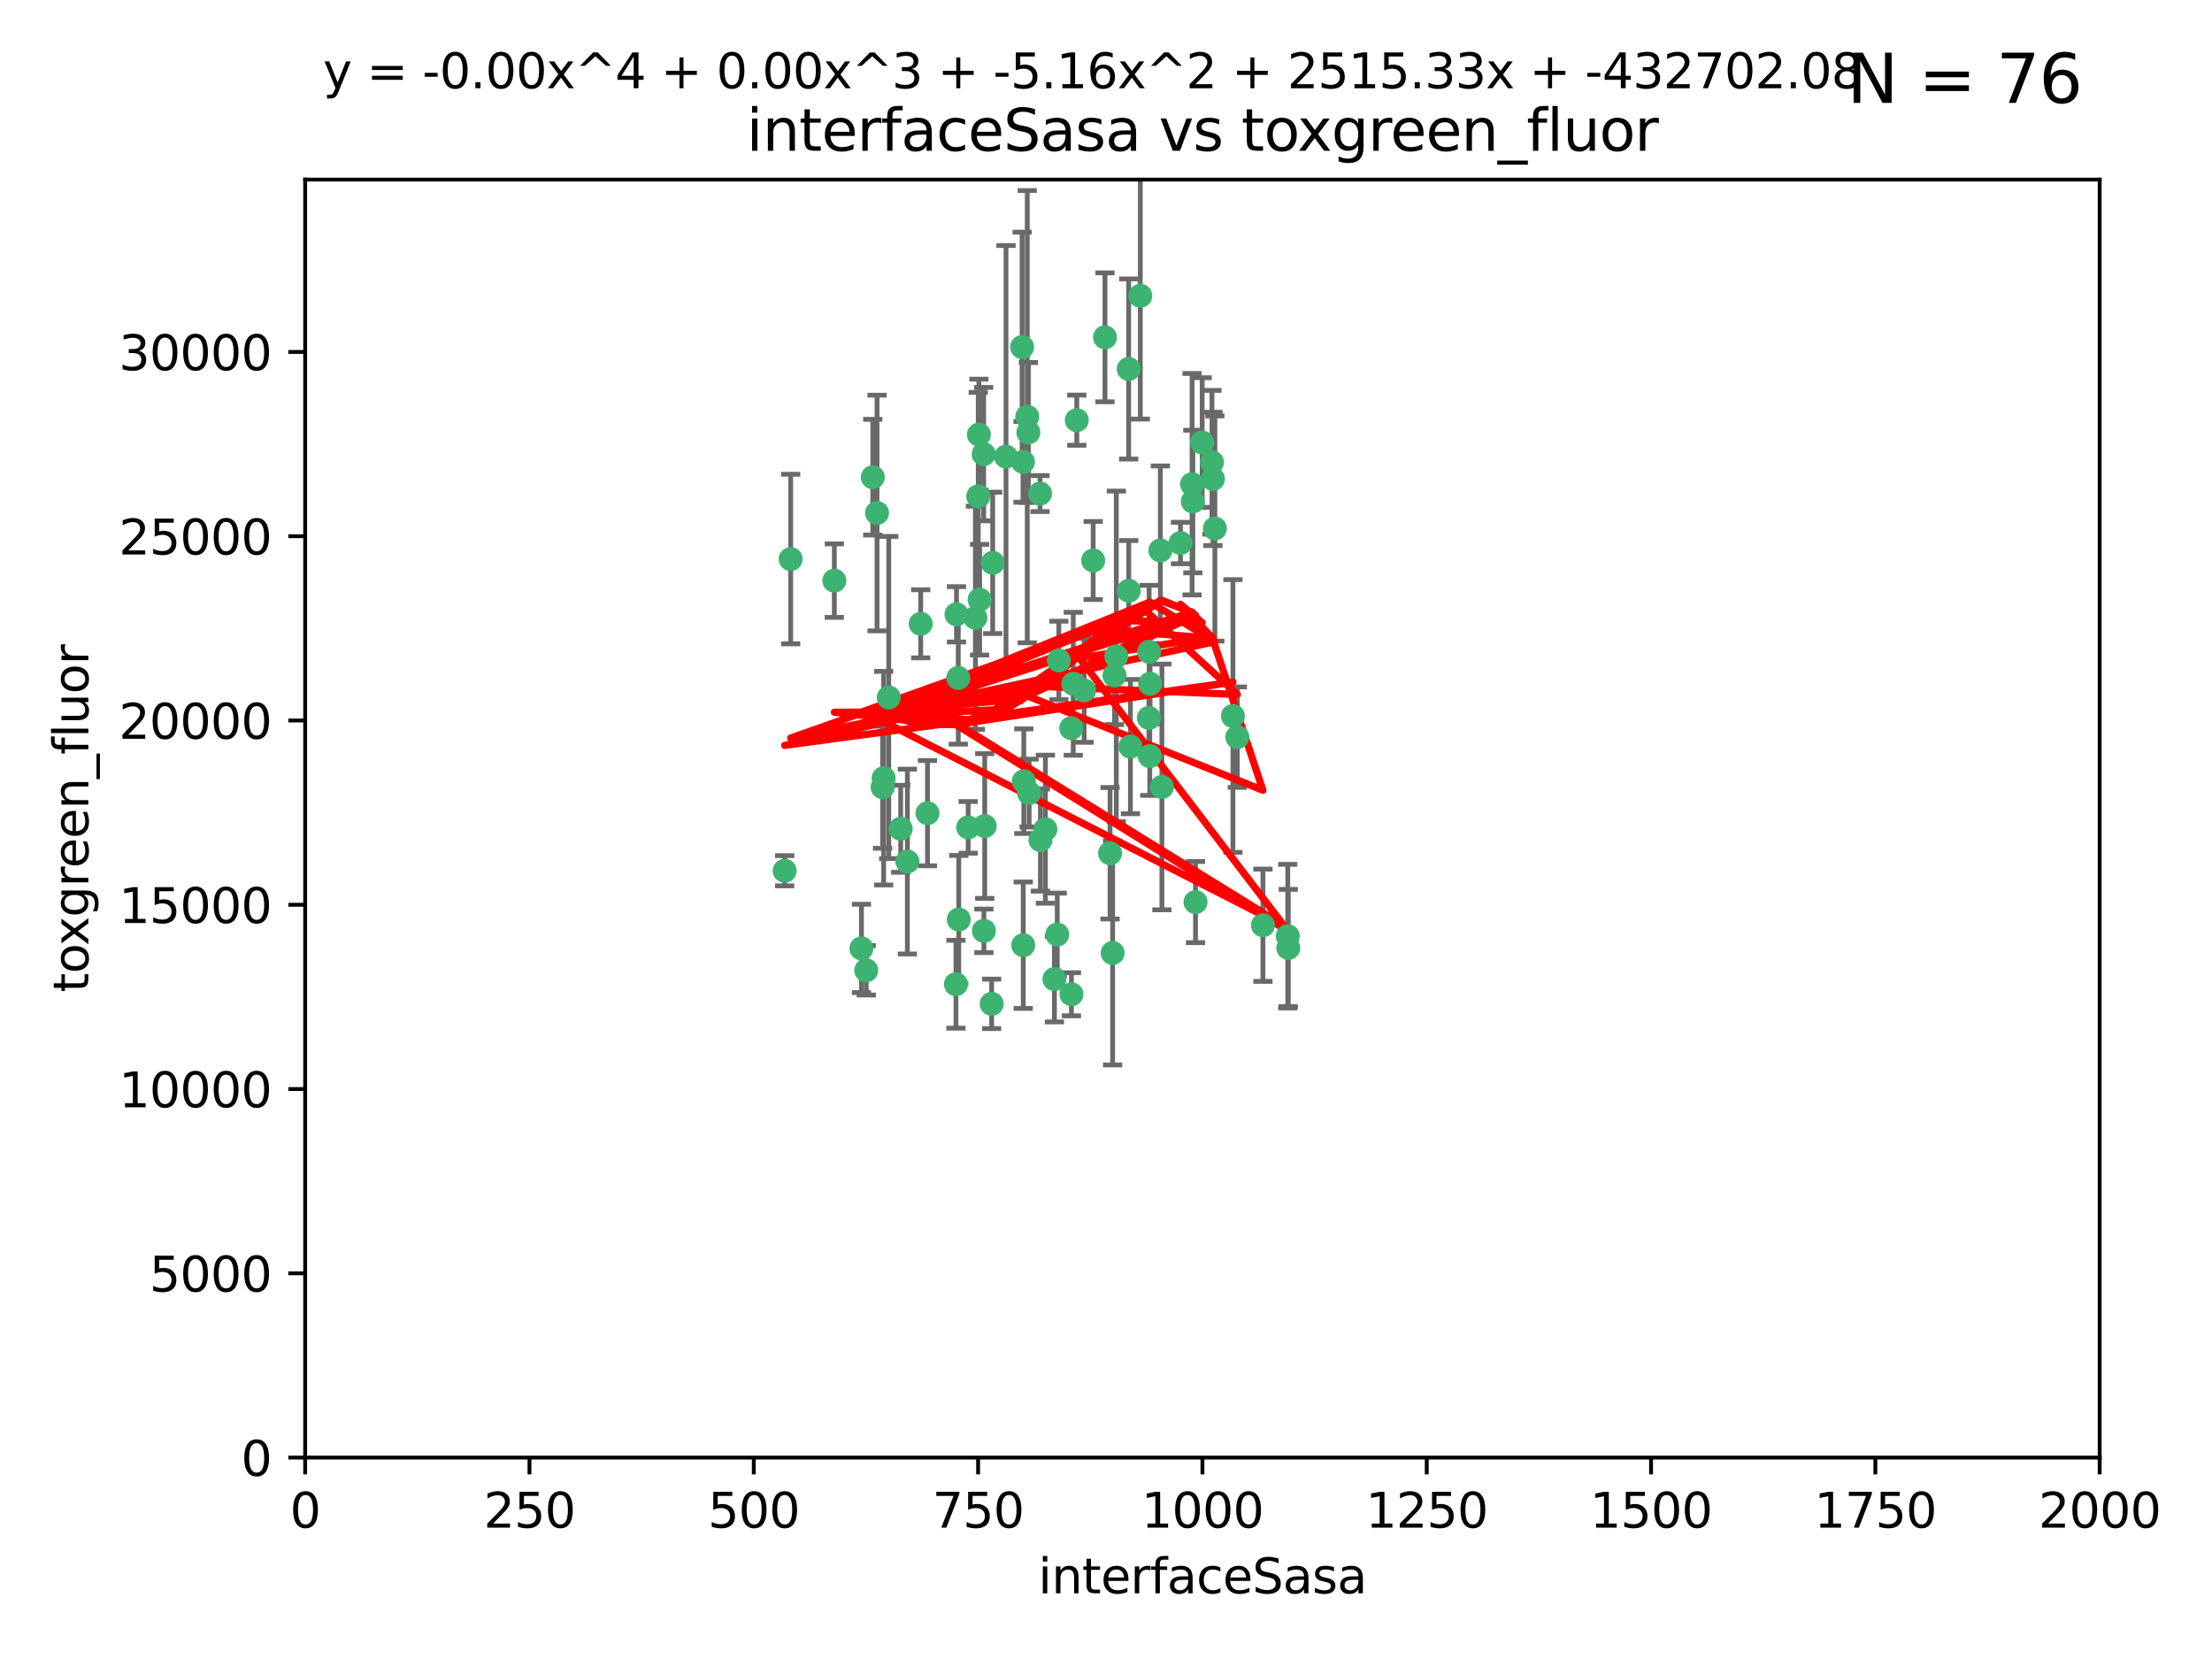 <?xml version="1.0" encoding="utf-8" standalone="no"?>
<!DOCTYPE svg PUBLIC "-//W3C//DTD SVG 1.1//EN"
  "http://www.w3.org/Graphics/SVG/1.1/DTD/svg11.dtd">
<svg xmlns:xlink="http://www.w3.org/1999/xlink" width="460.8pt" height="345.6pt" viewBox="0 0 460.8 345.6" xmlns="http://www.w3.org/2000/svg" version="1.1">
 <defs>
  <style type="text/css">*{stroke-linejoin: round; stroke-linecap: butt}</style>
 </defs>
 <g id="figure_1">
  <g id="patch_1">
   <path d="M 0 345.6 
L 460.8 345.6 
L 460.8 0 
L 0 0 
z
" style="fill: #ffffff"/>
  </g>
  <g id="axes_1">
   <g id="patch_2">
    <path d="M 63.571 303.64 
L 437.4 303.64 
L 437.4 37.411 
L 63.571 37.411 
z
" style="fill: #ffffff"/>
   </g>
   <g id="PathCollection_1">
    <defs>
     <path id="m3136713770" d="M 0 1.118 
C 0.297 1.118 0.581 1 0.791 0.791 
C 1 0.581 1.118 0.297 1.118 0 
C 1.118 -0.297 1 -0.581 0.791 -0.791 
C 0.581 -1 0.297 -1.118 0 -1.118 
C -0.297 -1.118 -0.581 -1 -0.791 -0.791 
C -1 -0.581 -1.118 -0.297 -1.118 0 
C -1.118 0.297 -1 0.581 -0.791 0.791 
C -0.581 1 -0.297 1.118 0 1.118 
z
" style="stroke: #3cb371"/>
    </defs>
    <g clip-path="url(#p64437a321a)">
     <use xlink:href="#m3136713770" x="212.925" y="72.294" style="fill: #3cb371; stroke: #3cb371"/>
     <use xlink:href="#m3136713770" x="232.546" y="136.733" style="fill: #3cb371; stroke: #3cb371"/>
     <use xlink:href="#m3136713770" x="250.437" y="92.187" style="fill: #3cb371; stroke: #3cb371"/>
     <use xlink:href="#m3136713770" x="245.919" y="113.121" style="fill: #3cb371; stroke: #3cb371"/>
     <use xlink:href="#m3136713770" x="252.676" y="99.763" style="fill: #3cb371; stroke: #3cb371"/>
     <use xlink:href="#m3136713770" x="230.187" y="70.271" style="fill: #3cb371; stroke: #3cb371"/>
     <use xlink:href="#m3136713770" x="239.385" y="135.791" style="fill: #3cb371; stroke: #3cb371"/>
     <use xlink:href="#m3136713770" x="235.488" y="155.531" style="fill: #3cb371; stroke: #3cb371"/>
     <use xlink:href="#m3136713770" x="235.142" y="123.063" style="fill: #3cb371; stroke: #3cb371"/>
     <use xlink:href="#m3136713770" x="219.656" y="203.965" style="fill: #3cb371; stroke: #3cb371"/>
     <use xlink:href="#m3136713770" x="223.161" y="151.693" style="fill: #3cb371; stroke: #3cb371"/>
     <use xlink:href="#m3136713770" x="242.046" y="163.936" style="fill: #3cb371; stroke: #3cb371"/>
     <use xlink:href="#m3136713770" x="248.491" y="104.476" style="fill: #3cb371; stroke: #3cb371"/>
     <use xlink:href="#m3136713770" x="241.725" y="114.664" style="fill: #3cb371; stroke: #3cb371"/>
     <use xlink:href="#m3136713770" x="225.848" y="143.815" style="fill: #3cb371; stroke: #3cb371"/>
     <use xlink:href="#m3136713770" x="227.725" y="116.762" style="fill: #3cb371; stroke: #3cb371"/>
     <use xlink:href="#m3136713770" x="235.125" y="76.865" style="fill: #3cb371; stroke: #3cb371"/>
     <use xlink:href="#m3136713770" x="214.228" y="90.091" style="fill: #3cb371; stroke: #3cb371"/>
     <use xlink:href="#m3136713770" x="237.546" y="61.614" style="fill: #3cb371; stroke: #3cb371"/>
     <use xlink:href="#m3136713770" x="257.757" y="153.559" style="fill: #3cb371; stroke: #3cb371"/>
     <use xlink:href="#m3136713770" x="216.658" y="102.821" style="fill: #3cb371; stroke: #3cb371"/>
     <use xlink:href="#m3136713770" x="204.916" y="94.6" style="fill: #3cb371; stroke: #3cb371"/>
     <use xlink:href="#m3136713770" x="213.275" y="162.741" style="fill: #3cb371; stroke: #3cb371"/>
     <use xlink:href="#m3136713770" x="206.796" y="117.254" style="fill: #3cb371; stroke: #3cb371"/>
     <use xlink:href="#m3136713770" x="206.585" y="209.121" style="fill: #3cb371; stroke: #3cb371"/>
     <use xlink:href="#m3136713770" x="256.841" y="149.16" style="fill: #3cb371; stroke: #3cb371"/>
     <use xlink:href="#m3136713770" x="199.256" y="127.973" style="fill: #3cb371; stroke: #3cb371"/>
     <use xlink:href="#m3136713770" x="213.159" y="196.901" style="fill: #3cb371; stroke: #3cb371"/>
     <use xlink:href="#m3136713770" x="217.777" y="172.74" style="fill: #3cb371; stroke: #3cb371"/>
     <use xlink:href="#m3136713770" x="220.577" y="137.58" style="fill: #3cb371; stroke: #3cb371"/>
     <use xlink:href="#m3136713770" x="223.577" y="142.442" style="fill: #3cb371; stroke: #3cb371"/>
     <use xlink:href="#m3136713770" x="214.383" y="165.211" style="fill: #3cb371; stroke: #3cb371"/>
     <use xlink:href="#m3136713770" x="203.92" y="90.534" style="fill: #3cb371; stroke: #3cb371"/>
     <use xlink:href="#m3136713770" x="181.815" y="99.407" style="fill: #3cb371; stroke: #3cb371"/>
     <use xlink:href="#m3136713770" x="239.332" y="149.553" style="fill: #3cb371; stroke: #3cb371"/>
     <use xlink:href="#m3136713770" x="204.073" y="124.926" style="fill: #3cb371; stroke: #3cb371"/>
     <use xlink:href="#m3136713770" x="248.329" y="100.862" style="fill: #3cb371; stroke: #3cb371"/>
     <use xlink:href="#m3136713770" x="182.701" y="106.867" style="fill: #3cb371; stroke: #3cb371"/>
     <use xlink:href="#m3136713770" x="253.08" y="110.098" style="fill: #3cb371; stroke: #3cb371"/>
     <use xlink:href="#m3136713770" x="239.579" y="142.44" style="fill: #3cb371; stroke: #3cb371"/>
     <use xlink:href="#m3136713770" x="213.998" y="86.8" style="fill: #3cb371; stroke: #3cb371"/>
     <use xlink:href="#m3136713770" x="263.091" y="192.743" style="fill: #3cb371; stroke: #3cb371"/>
     <use xlink:href="#m3136713770" x="252.476" y="96.298" style="fill: #3cb371; stroke: #3cb371"/>
     <use xlink:href="#m3136713770" x="223.2" y="207.125" style="fill: #3cb371; stroke: #3cb371"/>
     <use xlink:href="#m3136713770" x="203.785" y="103.401" style="fill: #3cb371; stroke: #3cb371"/>
     <use xlink:href="#m3136713770" x="203.191" y="128.689" style="fill: #3cb371; stroke: #3cb371"/>
     <use xlink:href="#m3136713770" x="249.05" y="187.922" style="fill: #3cb371; stroke: #3cb371"/>
     <use xlink:href="#m3136713770" x="183.864" y="163.993" style="fill: #3cb371; stroke: #3cb371"/>
     <use xlink:href="#m3136713770" x="209.568" y="95.121" style="fill: #3cb371; stroke: #3cb371"/>
     <use xlink:href="#m3136713770" x="213.11" y="96.211" style="fill: #3cb371; stroke: #3cb371"/>
     <use xlink:href="#m3136713770" x="180.458" y="202.138" style="fill: #3cb371; stroke: #3cb371"/>
     <use xlink:href="#m3136713770" x="268.265" y="195.013" style="fill: #3cb371; stroke: #3cb371"/>
     <use xlink:href="#m3136713770" x="199.626" y="141.216" style="fill: #3cb371; stroke: #3cb371"/>
     <use xlink:href="#m3136713770" x="189.023" y="179.478" style="fill: #3cb371; stroke: #3cb371"/>
     <use xlink:href="#m3136713770" x="193.215" y="169.397" style="fill: #3cb371; stroke: #3cb371"/>
     <use xlink:href="#m3136713770" x="199.14" y="205.029" style="fill: #3cb371; stroke: #3cb371"/>
     <use xlink:href="#m3136713770" x="268.37" y="197.478" style="fill: #3cb371; stroke: #3cb371"/>
     <use xlink:href="#m3136713770" x="224.314" y="87.531" style="fill: #3cb371; stroke: #3cb371"/>
     <use xlink:href="#m3136713770" x="239.516" y="157.513" style="fill: #3cb371; stroke: #3cb371"/>
     <use xlink:href="#m3136713770" x="204.964" y="193.912" style="fill: #3cb371; stroke: #3cb371"/>
     <use xlink:href="#m3136713770" x="220.243" y="194.673" style="fill: #3cb371; stroke: #3cb371"/>
     <use xlink:href="#m3136713770" x="231.781" y="198.515" style="fill: #3cb371; stroke: #3cb371"/>
     <use xlink:href="#m3136713770" x="231.243" y="177.75" style="fill: #3cb371; stroke: #3cb371"/>
     <use xlink:href="#m3136713770" x="164.714" y="116.464" style="fill: #3cb371; stroke: #3cb371"/>
     <use xlink:href="#m3136713770" x="216.738" y="174.998" style="fill: #3cb371; stroke: #3cb371"/>
     <use xlink:href="#m3136713770" x="163.46" y="181.395" style="fill: #3cb371; stroke: #3cb371"/>
     <use xlink:href="#m3136713770" x="205.136" y="172.082" style="fill: #3cb371; stroke: #3cb371"/>
     <use xlink:href="#m3136713770" x="201.69" y="172.356" style="fill: #3cb371; stroke: #3cb371"/>
     <use xlink:href="#m3136713770" x="199.731" y="191.554" style="fill: #3cb371; stroke: #3cb371"/>
     <use xlink:href="#m3136713770" x="185.142" y="145.3" style="fill: #3cb371; stroke: #3cb371"/>
     <use xlink:href="#m3136713770" x="191.8" y="129.947" style="fill: #3cb371; stroke: #3cb371"/>
     <use xlink:href="#m3136713770" x="184.082" y="162.105" style="fill: #3cb371; stroke: #3cb371"/>
     <use xlink:href="#m3136713770" x="232.174" y="140.722" style="fill: #3cb371; stroke: #3cb371"/>
     <use xlink:href="#m3136713770" x="179.453" y="197.571" style="fill: #3cb371; stroke: #3cb371"/>
     <use xlink:href="#m3136713770" x="173.806" y="120.958" style="fill: #3cb371; stroke: #3cb371"/>
     <use xlink:href="#m3136713770" x="187.632" y="172.649" style="fill: #3cb371; stroke: #3cb371"/>
    </g>
   </g>
   <g id="matplotlib.axis_1">
    <g id="xtick_1">
     <g id="line2d_1">
      <defs>
       <path id="mba56b14abc" d="M 0 0 
L 0 3.5 
" style="stroke: #000000; stroke-width: 0.8"/>
      </defs>
      <g>
       <use xlink:href="#mba56b14abc" x="63.571" y="303.64" style="stroke: #000000; stroke-width: 0.8"/>
      </g>
     </g>
     <g id="text_1">
      <!-- 0 -->
      <g transform="translate(60.39 318.238)scale(0.1 -0.1)">
       <defs>
        <path id="DejaVuSans-30" d="M 2034 4250 
Q 1547 4250 1301 3770 
Q 1056 3291 1056 2328 
Q 1056 1369 1301 889 
Q 1547 409 2034 409 
Q 2525 409 2770 889 
Q 3016 1369 3016 2328 
Q 3016 3291 2770 3770 
Q 2525 4250 2034 4250 
z
M 2034 4750 
Q 2819 4750 3233 4129 
Q 3647 3509 3647 2328 
Q 3647 1150 3233 529 
Q 2819 -91 2034 -91 
Q 1250 -91 836 529 
Q 422 1150 422 2328 
Q 422 3509 836 4129 
Q 1250 4750 2034 4750 
z
" transform="scale(0.016)"/>
       </defs>
       <use xlink:href="#DejaVuSans-30"/>
      </g>
     </g>
    </g>
    <g id="xtick_2">
     <g id="line2d_2">
      <g>
       <use xlink:href="#mba56b14abc" x="110.3" y="303.64" style="stroke: #000000; stroke-width: 0.8"/>
      </g>
     </g>
     <g id="text_2">
      <!-- 250 -->
      <g transform="translate(100.756 318.238)scale(0.1 -0.1)">
       <defs>
        <path id="DejaVuSans-32" d="M 1228 531 
L 3431 531 
L 3431 0 
L 469 0 
L 469 531 
Q 828 903 1448 1529 
Q 2069 2156 2228 2338 
Q 2531 2678 2651 2914 
Q 2772 3150 2772 3378 
Q 2772 3750 2511 3984 
Q 2250 4219 1831 4219 
Q 1534 4219 1204 4116 
Q 875 4013 500 3803 
L 500 4441 
Q 881 4594 1212 4672 
Q 1544 4750 1819 4750 
Q 2544 4750 2975 4387 
Q 3406 4025 3406 3419 
Q 3406 3131 3298 2873 
Q 3191 2616 2906 2266 
Q 2828 2175 2409 1742 
Q 1991 1309 1228 531 
z
" transform="scale(0.016)"/>
        <path id="DejaVuSans-35" d="M 691 4666 
L 3169 4666 
L 3169 4134 
L 1269 4134 
L 1269 2991 
Q 1406 3038 1543 3061 
Q 1681 3084 1819 3084 
Q 2600 3084 3056 2656 
Q 3513 2228 3513 1497 
Q 3513 744 3044 326 
Q 2575 -91 1722 -91 
Q 1428 -91 1123 -41 
Q 819 9 494 109 
L 494 744 
Q 775 591 1075 516 
Q 1375 441 1709 441 
Q 2250 441 2565 725 
Q 2881 1009 2881 1497 
Q 2881 1984 2565 2268 
Q 2250 2553 1709 2553 
Q 1456 2553 1204 2497 
Q 953 2441 691 2322 
L 691 4666 
z
" transform="scale(0.016)"/>
       </defs>
       <use xlink:href="#DejaVuSans-32"/>
       <use xlink:href="#DejaVuSans-35" x="63.623"/>
       <use xlink:href="#DejaVuSans-30" x="127.246"/>
      </g>
     </g>
    </g>
    <g id="xtick_3">
     <g id="line2d_3">
      <g>
       <use xlink:href="#mba56b14abc" x="157.028" y="303.64" style="stroke: #000000; stroke-width: 0.8"/>
      </g>
     </g>
     <g id="text_3">
      <!-- 500 -->
      <g transform="translate(147.485 318.238)scale(0.1 -0.1)">
       <use xlink:href="#DejaVuSans-35"/>
       <use xlink:href="#DejaVuSans-30" x="63.623"/>
       <use xlink:href="#DejaVuSans-30" x="127.246"/>
      </g>
     </g>
    </g>
    <g id="xtick_4">
     <g id="line2d_4">
      <g>
       <use xlink:href="#mba56b14abc" x="203.757" y="303.64" style="stroke: #000000; stroke-width: 0.8"/>
      </g>
     </g>
     <g id="text_4">
      <!-- 750 -->
      <g transform="translate(194.213 318.238)scale(0.1 -0.1)">
       <defs>
        <path id="DejaVuSans-37" d="M 525 4666 
L 3525 4666 
L 3525 4397 
L 1831 0 
L 1172 0 
L 2766 4134 
L 525 4134 
L 525 4666 
z
" transform="scale(0.016)"/>
       </defs>
       <use xlink:href="#DejaVuSans-37"/>
       <use xlink:href="#DejaVuSans-35" x="63.623"/>
       <use xlink:href="#DejaVuSans-30" x="127.246"/>
      </g>
     </g>
    </g>
    <g id="xtick_5">
     <g id="line2d_5">
      <g>
       <use xlink:href="#mba56b14abc" x="250.486" y="303.64" style="stroke: #000000; stroke-width: 0.8"/>
      </g>
     </g>
     <g id="text_5">
      <!-- 1000 -->
      <g transform="translate(237.761 318.238)scale(0.1 -0.1)">
       <defs>
        <path id="DejaVuSans-31" d="M 794 531 
L 1825 531 
L 1825 4091 
L 703 3866 
L 703 4441 
L 1819 4666 
L 2450 4666 
L 2450 531 
L 3481 531 
L 3481 0 
L 794 0 
L 794 531 
z
" transform="scale(0.016)"/>
       </defs>
       <use xlink:href="#DejaVuSans-31"/>
       <use xlink:href="#DejaVuSans-30" x="63.623"/>
       <use xlink:href="#DejaVuSans-30" x="127.246"/>
       <use xlink:href="#DejaVuSans-30" x="190.869"/>
      </g>
     </g>
    </g>
    <g id="xtick_6">
     <g id="line2d_6">
      <g>
       <use xlink:href="#mba56b14abc" x="297.214" y="303.64" style="stroke: #000000; stroke-width: 0.8"/>
      </g>
     </g>
     <g id="text_6">
      <!-- 1250 -->
      <g transform="translate(284.489 318.238)scale(0.1 -0.1)">
       <use xlink:href="#DejaVuSans-31"/>
       <use xlink:href="#DejaVuSans-32" x="63.623"/>
       <use xlink:href="#DejaVuSans-35" x="127.246"/>
       <use xlink:href="#DejaVuSans-30" x="190.869"/>
      </g>
     </g>
    </g>
    <g id="xtick_7">
     <g id="line2d_7">
      <g>
       <use xlink:href="#mba56b14abc" x="343.943" y="303.64" style="stroke: #000000; stroke-width: 0.8"/>
      </g>
     </g>
     <g id="text_7">
      <!-- 1500 -->
      <g transform="translate(331.218 318.238)scale(0.1 -0.1)">
       <use xlink:href="#DejaVuSans-31"/>
       <use xlink:href="#DejaVuSans-35" x="63.623"/>
       <use xlink:href="#DejaVuSans-30" x="127.246"/>
       <use xlink:href="#DejaVuSans-30" x="190.869"/>
      </g>
     </g>
    </g>
    <g id="xtick_8">
     <g id="line2d_8">
      <g>
       <use xlink:href="#mba56b14abc" x="390.671" y="303.64" style="stroke: #000000; stroke-width: 0.8"/>
      </g>
     </g>
     <g id="text_8">
      <!-- 1750 -->
      <g transform="translate(377.946 318.238)scale(0.1 -0.1)">
       <use xlink:href="#DejaVuSans-31"/>
       <use xlink:href="#DejaVuSans-37" x="63.623"/>
       <use xlink:href="#DejaVuSans-35" x="127.246"/>
       <use xlink:href="#DejaVuSans-30" x="190.869"/>
      </g>
     </g>
    </g>
    <g id="xtick_9">
     <g id="line2d_9">
      <g>
       <use xlink:href="#mba56b14abc" x="437.4" y="303.64" style="stroke: #000000; stroke-width: 0.8"/>
      </g>
     </g>
     <g id="text_9">
      <!-- 2000 -->
      <g transform="translate(424.675 318.238)scale(0.1 -0.1)">
       <use xlink:href="#DejaVuSans-32"/>
       <use xlink:href="#DejaVuSans-30" x="63.623"/>
       <use xlink:href="#DejaVuSans-30" x="127.246"/>
       <use xlink:href="#DejaVuSans-30" x="190.869"/>
      </g>
     </g>
    </g>
    <g id="text_10">
     <!-- interfaceSasa -->
     <g transform="translate(216.279 331.917)scale(0.1 -0.1)">
      <defs>
       <path id="DejaVuSans-69" d="M 603 3500 
L 1178 3500 
L 1178 0 
L 603 0 
L 603 3500 
z
M 603 4863 
L 1178 4863 
L 1178 4134 
L 603 4134 
L 603 4863 
z
" transform="scale(0.016)"/>
       <path id="DejaVuSans-6e" d="M 3513 2113 
L 3513 0 
L 2938 0 
L 2938 2094 
Q 2938 2591 2744 2837 
Q 2550 3084 2163 3084 
Q 1697 3084 1428 2787 
Q 1159 2491 1159 1978 
L 1159 0 
L 581 0 
L 581 3500 
L 1159 3500 
L 1159 2956 
Q 1366 3272 1645 3428 
Q 1925 3584 2291 3584 
Q 2894 3584 3203 3211 
Q 3513 2838 3513 2113 
z
" transform="scale(0.016)"/>
       <path id="DejaVuSans-74" d="M 1172 4494 
L 1172 3500 
L 2356 3500 
L 2356 3053 
L 1172 3053 
L 1172 1153 
Q 1172 725 1289 603 
Q 1406 481 1766 481 
L 2356 481 
L 2356 0 
L 1766 0 
Q 1100 0 847 248 
Q 594 497 594 1153 
L 594 3053 
L 172 3053 
L 172 3500 
L 594 3500 
L 594 4494 
L 1172 4494 
z
" transform="scale(0.016)"/>
       <path id="DejaVuSans-65" d="M 3597 1894 
L 3597 1613 
L 953 1613 
Q 991 1019 1311 708 
Q 1631 397 2203 397 
Q 2534 397 2845 478 
Q 3156 559 3463 722 
L 3463 178 
Q 3153 47 2828 -22 
Q 2503 -91 2169 -91 
Q 1331 -91 842 396 
Q 353 884 353 1716 
Q 353 2575 817 3079 
Q 1281 3584 2069 3584 
Q 2775 3584 3186 3129 
Q 3597 2675 3597 1894 
z
M 3022 2063 
Q 3016 2534 2758 2815 
Q 2500 3097 2075 3097 
Q 1594 3097 1305 2825 
Q 1016 2553 972 2059 
L 3022 2063 
z
" transform="scale(0.016)"/>
       <path id="DejaVuSans-72" d="M 2631 2963 
Q 2534 3019 2420 3045 
Q 2306 3072 2169 3072 
Q 1681 3072 1420 2755 
Q 1159 2438 1159 1844 
L 1159 0 
L 581 0 
L 581 3500 
L 1159 3500 
L 1159 2956 
Q 1341 3275 1631 3429 
Q 1922 3584 2338 3584 
Q 2397 3584 2469 3576 
Q 2541 3569 2628 3553 
L 2631 2963 
z
" transform="scale(0.016)"/>
       <path id="DejaVuSans-66" d="M 2375 4863 
L 2375 4384 
L 1825 4384 
Q 1516 4384 1395 4259 
Q 1275 4134 1275 3809 
L 1275 3500 
L 2222 3500 
L 2222 3053 
L 1275 3053 
L 1275 0 
L 697 0 
L 697 3053 
L 147 3053 
L 147 3500 
L 697 3500 
L 697 3744 
Q 697 4328 969 4595 
Q 1241 4863 1831 4863 
L 2375 4863 
z
" transform="scale(0.016)"/>
       <path id="DejaVuSans-61" d="M 2194 1759 
Q 1497 1759 1228 1600 
Q 959 1441 959 1056 
Q 959 750 1161 570 
Q 1363 391 1709 391 
Q 2188 391 2477 730 
Q 2766 1069 2766 1631 
L 2766 1759 
L 2194 1759 
z
M 3341 1997 
L 3341 0 
L 2766 0 
L 2766 531 
Q 2569 213 2275 61 
Q 1981 -91 1556 -91 
Q 1019 -91 701 211 
Q 384 513 384 1019 
Q 384 1609 779 1909 
Q 1175 2209 1959 2209 
L 2766 2209 
L 2766 2266 
Q 2766 2663 2505 2880 
Q 2244 3097 1772 3097 
Q 1472 3097 1187 3025 
Q 903 2953 641 2809 
L 641 3341 
Q 956 3463 1253 3523 
Q 1550 3584 1831 3584 
Q 2591 3584 2966 3190 
Q 3341 2797 3341 1997 
z
" transform="scale(0.016)"/>
       <path id="DejaVuSans-63" d="M 3122 3366 
L 3122 2828 
Q 2878 2963 2633 3030 
Q 2388 3097 2138 3097 
Q 1578 3097 1268 2742 
Q 959 2388 959 1747 
Q 959 1106 1268 751 
Q 1578 397 2138 397 
Q 2388 397 2633 464 
Q 2878 531 3122 666 
L 3122 134 
Q 2881 22 2623 -34 
Q 2366 -91 2075 -91 
Q 1284 -91 818 406 
Q 353 903 353 1747 
Q 353 2603 823 3093 
Q 1294 3584 2113 3584 
Q 2378 3584 2631 3529 
Q 2884 3475 3122 3366 
z
" transform="scale(0.016)"/>
       <path id="DejaVuSans-53" d="M 3425 4513 
L 3425 3897 
Q 3066 4069 2747 4153 
Q 2428 4238 2131 4238 
Q 1616 4238 1336 4038 
Q 1056 3838 1056 3469 
Q 1056 3159 1242 3001 
Q 1428 2844 1947 2747 
L 2328 2669 
Q 3034 2534 3370 2195 
Q 3706 1856 3706 1288 
Q 3706 609 3251 259 
Q 2797 -91 1919 -91 
Q 1588 -91 1214 -16 
Q 841 59 441 206 
L 441 856 
Q 825 641 1194 531 
Q 1563 422 1919 422 
Q 2459 422 2753 634 
Q 3047 847 3047 1241 
Q 3047 1584 2836 1778 
Q 2625 1972 2144 2069 
L 1759 2144 
Q 1053 2284 737 2584 
Q 422 2884 422 3419 
Q 422 4038 858 4394 
Q 1294 4750 2059 4750 
Q 2388 4750 2728 4690 
Q 3069 4631 3425 4513 
z
" transform="scale(0.016)"/>
       <path id="DejaVuSans-73" d="M 2834 3397 
L 2834 2853 
Q 2591 2978 2328 3040 
Q 2066 3103 1784 3103 
Q 1356 3103 1142 2972 
Q 928 2841 928 2578 
Q 928 2378 1081 2264 
Q 1234 2150 1697 2047 
L 1894 2003 
Q 2506 1872 2764 1633 
Q 3022 1394 3022 966 
Q 3022 478 2636 193 
Q 2250 -91 1575 -91 
Q 1294 -91 989 -36 
Q 684 19 347 128 
L 347 722 
Q 666 556 975 473 
Q 1284 391 1588 391 
Q 1994 391 2212 530 
Q 2431 669 2431 922 
Q 2431 1156 2273 1281 
Q 2116 1406 1581 1522 
L 1381 1569 
Q 847 1681 609 1914 
Q 372 2147 372 2553 
Q 372 3047 722 3315 
Q 1072 3584 1716 3584 
Q 2034 3584 2315 3537 
Q 2597 3491 2834 3397 
z
" transform="scale(0.016)"/>
      </defs>
      <use xlink:href="#DejaVuSans-69"/>
      <use xlink:href="#DejaVuSans-6e" x="27.783"/>
      <use xlink:href="#DejaVuSans-74" x="91.162"/>
      <use xlink:href="#DejaVuSans-65" x="130.371"/>
      <use xlink:href="#DejaVuSans-72" x="191.895"/>
      <use xlink:href="#DejaVuSans-66" x="233.008"/>
      <use xlink:href="#DejaVuSans-61" x="268.213"/>
      <use xlink:href="#DejaVuSans-63" x="329.492"/>
      <use xlink:href="#DejaVuSans-65" x="384.473"/>
      <use xlink:href="#DejaVuSans-53" x="445.996"/>
      <use xlink:href="#DejaVuSans-61" x="509.473"/>
      <use xlink:href="#DejaVuSans-73" x="570.752"/>
      <use xlink:href="#DejaVuSans-61" x="622.852"/>
     </g>
    </g>
   </g>
   <g id="matplotlib.axis_2">
    <g id="ytick_1">
     <g id="line2d_10">
      <defs>
       <path id="m71403febfa" d="M 0 0 
L -3.5 0 
" style="stroke: #000000; stroke-width: 0.8"/>
      </defs>
      <g>
       <use xlink:href="#m71403febfa" x="63.571" y="303.64" style="stroke: #000000; stroke-width: 0.8"/>
      </g>
     </g>
     <g id="text_11">
      <!-- 0 -->
      <g transform="translate(50.209 307.439)scale(0.1 -0.1)">
       <use xlink:href="#DejaVuSans-30"/>
      </g>
     </g>
    </g>
    <g id="ytick_2">
     <g id="line2d_11">
      <g>
       <use xlink:href="#m71403febfa" x="63.571" y="265.253" style="stroke: #000000; stroke-width: 0.8"/>
      </g>
     </g>
     <g id="text_12">
      <!-- 5000 -->
      <g transform="translate(31.121 269.052)scale(0.1 -0.1)">
       <use xlink:href="#DejaVuSans-35"/>
       <use xlink:href="#DejaVuSans-30" x="63.623"/>
       <use xlink:href="#DejaVuSans-30" x="127.246"/>
       <use xlink:href="#DejaVuSans-30" x="190.869"/>
      </g>
     </g>
    </g>
    <g id="ytick_3">
     <g id="line2d_12">
      <g>
       <use xlink:href="#m71403febfa" x="63.571" y="226.866" style="stroke: #000000; stroke-width: 0.8"/>
      </g>
     </g>
     <g id="text_13">
      <!-- 10000 -->
      <g transform="translate(24.759 230.665)scale(0.1 -0.1)">
       <use xlink:href="#DejaVuSans-31"/>
       <use xlink:href="#DejaVuSans-30" x="63.623"/>
       <use xlink:href="#DejaVuSans-30" x="127.246"/>
       <use xlink:href="#DejaVuSans-30" x="190.869"/>
       <use xlink:href="#DejaVuSans-30" x="254.492"/>
      </g>
     </g>
    </g>
    <g id="ytick_4">
     <g id="line2d_13">
      <g>
       <use xlink:href="#m71403febfa" x="63.571" y="188.479" style="stroke: #000000; stroke-width: 0.8"/>
      </g>
     </g>
     <g id="text_14">
      <!-- 15000 -->
      <g transform="translate(24.759 192.278)scale(0.1 -0.1)">
       <use xlink:href="#DejaVuSans-31"/>
       <use xlink:href="#DejaVuSans-35" x="63.623"/>
       <use xlink:href="#DejaVuSans-30" x="127.246"/>
       <use xlink:href="#DejaVuSans-30" x="190.869"/>
       <use xlink:href="#DejaVuSans-30" x="254.492"/>
      </g>
     </g>
    </g>
    <g id="ytick_5">
     <g id="line2d_14">
      <g>
       <use xlink:href="#m71403febfa" x="63.571" y="150.092" style="stroke: #000000; stroke-width: 0.8"/>
      </g>
     </g>
     <g id="text_15">
      <!-- 20000 -->
      <g transform="translate(24.759 153.891)scale(0.1 -0.1)">
       <use xlink:href="#DejaVuSans-32"/>
       <use xlink:href="#DejaVuSans-30" x="63.623"/>
       <use xlink:href="#DejaVuSans-30" x="127.246"/>
       <use xlink:href="#DejaVuSans-30" x="190.869"/>
       <use xlink:href="#DejaVuSans-30" x="254.492"/>
      </g>
     </g>
    </g>
    <g id="ytick_6">
     <g id="line2d_15">
      <g>
       <use xlink:href="#m71403febfa" x="63.571" y="111.705" style="stroke: #000000; stroke-width: 0.8"/>
      </g>
     </g>
     <g id="text_16">
      <!-- 25000 -->
      <g transform="translate(24.759 115.504)scale(0.1 -0.1)">
       <use xlink:href="#DejaVuSans-32"/>
       <use xlink:href="#DejaVuSans-35" x="63.623"/>
       <use xlink:href="#DejaVuSans-30" x="127.246"/>
       <use xlink:href="#DejaVuSans-30" x="190.869"/>
       <use xlink:href="#DejaVuSans-30" x="254.492"/>
      </g>
     </g>
    </g>
    <g id="ytick_7">
     <g id="line2d_16">
      <g>
       <use xlink:href="#m71403febfa" x="63.571" y="73.317" style="stroke: #000000; stroke-width: 0.8"/>
      </g>
     </g>
     <g id="text_17">
      <!-- 30000 -->
      <g transform="translate(24.759 77.117)scale(0.1 -0.1)">
       <defs>
        <path id="DejaVuSans-33" d="M 2597 2516 
Q 3050 2419 3304 2112 
Q 3559 1806 3559 1356 
Q 3559 666 3084 287 
Q 2609 -91 1734 -91 
Q 1441 -91 1130 -33 
Q 819 25 488 141 
L 488 750 
Q 750 597 1062 519 
Q 1375 441 1716 441 
Q 2309 441 2620 675 
Q 2931 909 2931 1356 
Q 2931 1769 2642 2001 
Q 2353 2234 1838 2234 
L 1294 2234 
L 1294 2753 
L 1863 2753 
Q 2328 2753 2575 2939 
Q 2822 3125 2822 3475 
Q 2822 3834 2567 4026 
Q 2313 4219 1838 4219 
Q 1578 4219 1281 4162 
Q 984 4106 628 3988 
L 628 4550 
Q 988 4650 1302 4700 
Q 1616 4750 1894 4750 
Q 2613 4750 3031 4423 
Q 3450 4097 3450 3541 
Q 3450 3153 3228 2886 
Q 3006 2619 2597 2516 
z
" transform="scale(0.016)"/>
       </defs>
       <use xlink:href="#DejaVuSans-33"/>
       <use xlink:href="#DejaVuSans-30" x="63.623"/>
       <use xlink:href="#DejaVuSans-30" x="127.246"/>
       <use xlink:href="#DejaVuSans-30" x="190.869"/>
       <use xlink:href="#DejaVuSans-30" x="254.492"/>
      </g>
     </g>
    </g>
    <g id="text_18">
     <!-- toxgreen_fluor -->
     <g transform="translate(18.401 206.72)rotate(-90)scale(0.1 -0.1)">
      <defs>
       <path id="DejaVuSans-6f" d="M 1959 3097 
Q 1497 3097 1228 2736 
Q 959 2375 959 1747 
Q 959 1119 1226 758 
Q 1494 397 1959 397 
Q 2419 397 2687 759 
Q 2956 1122 2956 1747 
Q 2956 2369 2687 2733 
Q 2419 3097 1959 3097 
z
M 1959 3584 
Q 2709 3584 3137 3096 
Q 3566 2609 3566 1747 
Q 3566 888 3137 398 
Q 2709 -91 1959 -91 
Q 1206 -91 779 398 
Q 353 888 353 1747 
Q 353 2609 779 3096 
Q 1206 3584 1959 3584 
z
" transform="scale(0.016)"/>
       <path id="DejaVuSans-78" d="M 3513 3500 
L 2247 1797 
L 3578 0 
L 2900 0 
L 1881 1375 
L 863 0 
L 184 0 
L 1544 1831 
L 300 3500 
L 978 3500 
L 1906 2253 
L 2834 3500 
L 3513 3500 
z
" transform="scale(0.016)"/>
       <path id="DejaVuSans-67" d="M 2906 1791 
Q 2906 2416 2648 2759 
Q 2391 3103 1925 3103 
Q 1463 3103 1205 2759 
Q 947 2416 947 1791 
Q 947 1169 1205 825 
Q 1463 481 1925 481 
Q 2391 481 2648 825 
Q 2906 1169 2906 1791 
z
M 3481 434 
Q 3481 -459 3084 -895 
Q 2688 -1331 1869 -1331 
Q 1566 -1331 1297 -1286 
Q 1028 -1241 775 -1147 
L 775 -588 
Q 1028 -725 1275 -790 
Q 1522 -856 1778 -856 
Q 2344 -856 2625 -561 
Q 2906 -266 2906 331 
L 2906 616 
Q 2728 306 2450 153 
Q 2172 0 1784 0 
Q 1141 0 747 490 
Q 353 981 353 1791 
Q 353 2603 747 3093 
Q 1141 3584 1784 3584 
Q 2172 3584 2450 3431 
Q 2728 3278 2906 2969 
L 2906 3500 
L 3481 3500 
L 3481 434 
z
" transform="scale(0.016)"/>
       <path id="DejaVuSans-5f" d="M 3263 -1063 
L 3263 -1509 
L -63 -1509 
L -63 -1063 
L 3263 -1063 
z
" transform="scale(0.016)"/>
       <path id="DejaVuSans-6c" d="M 603 4863 
L 1178 4863 
L 1178 0 
L 603 0 
L 603 4863 
z
" transform="scale(0.016)"/>
       <path id="DejaVuSans-75" d="M 544 1381 
L 544 3500 
L 1119 3500 
L 1119 1403 
Q 1119 906 1312 657 
Q 1506 409 1894 409 
Q 2359 409 2629 706 
Q 2900 1003 2900 1516 
L 2900 3500 
L 3475 3500 
L 3475 0 
L 2900 0 
L 2900 538 
Q 2691 219 2414 64 
Q 2138 -91 1772 -91 
Q 1169 -91 856 284 
Q 544 659 544 1381 
z
M 1991 3584 
L 1991 3584 
z
" transform="scale(0.016)"/>
      </defs>
      <use xlink:href="#DejaVuSans-74"/>
      <use xlink:href="#DejaVuSans-6f" x="39.209"/>
      <use xlink:href="#DejaVuSans-78" x="97.266"/>
      <use xlink:href="#DejaVuSans-67" x="156.445"/>
      <use xlink:href="#DejaVuSans-72" x="219.922"/>
      <use xlink:href="#DejaVuSans-65" x="258.785"/>
      <use xlink:href="#DejaVuSans-65" x="320.309"/>
      <use xlink:href="#DejaVuSans-6e" x="381.832"/>
      <use xlink:href="#DejaVuSans-5f" x="445.211"/>
      <use xlink:href="#DejaVuSans-66" x="495.211"/>
      <use xlink:href="#DejaVuSans-6c" x="530.416"/>
      <use xlink:href="#DejaVuSans-75" x="558.199"/>
      <use xlink:href="#DejaVuSans-6f" x="621.578"/>
      <use xlink:href="#DejaVuSans-72" x="682.76"/>
     </g>
    </g>
   </g>
   <g id="LineCollection_1">
    <path d="M 212.925 96.224 
L 212.925 48.364 
" clip-path="url(#p64437a321a)" style="fill: none; stroke: #696969"/>
    <path d="M 232.546 171.165 
L 232.546 102.302 
" clip-path="url(#p64437a321a)" style="fill: none; stroke: #696969"/>
    <path d="M 250.437 105.69 
L 250.437 78.685 
" clip-path="url(#p64437a321a)" style="fill: none; stroke: #696969"/>
    <path d="M 245.919 117.435 
L 245.919 108.807 
" clip-path="url(#p64437a321a)" style="fill: none; stroke: #696969"/>
    <path d="M 252.676 113.651 
L 252.676 85.875 
" clip-path="url(#p64437a321a)" style="fill: none; stroke: #696969"/>
    <path d="M 230.187 83.696 
L 230.187 56.846 
" clip-path="url(#p64437a321a)" style="fill: none; stroke: #696969"/>
    <path d="M 239.385 149.644 
L 239.385 121.939 
" clip-path="url(#p64437a321a)" style="fill: none; stroke: #696969"/>
    <path d="M 235.488 169.522 
L 235.488 141.54 
" clip-path="url(#p64437a321a)" style="fill: none; stroke: #696969"/>
    <path d="M 235.142 133.529 
L 235.142 112.598 
" clip-path="url(#p64437a321a)" style="fill: none; stroke: #696969"/>
    <path d="M 219.656 212.882 
L 219.656 195.047 
" clip-path="url(#p64437a321a)" style="fill: none; stroke: #696969"/>
    <path d="M 223.161 152.217 
L 223.161 151.168 
" clip-path="url(#p64437a321a)" style="fill: none; stroke: #696969"/>
    <path d="M 242.046 189.529 
L 242.046 138.343 
" clip-path="url(#p64437a321a)" style="fill: none; stroke: #696969"/>
    <path d="M 248.491 119.328 
L 248.491 89.623 
" clip-path="url(#p64437a321a)" style="fill: none; stroke: #696969"/>
    <path d="M 241.725 132.255 
L 241.725 97.072 
" clip-path="url(#p64437a321a)" style="fill: none; stroke: #696969"/>
    <path d="M 225.848 154.632 
L 225.848 132.999 
" clip-path="url(#p64437a321a)" style="fill: none; stroke: #696969"/>
    <path d="M 227.725 124.89 
L 227.725 108.635 
" clip-path="url(#p64437a321a)" style="fill: none; stroke: #696969"/>
    <path d="M 235.125 95.625 
L 235.125 58.105 
" clip-path="url(#p64437a321a)" style="fill: none; stroke: #696969"/>
    <path d="M 214.228 104.662 
L 214.228 75.52 
" clip-path="url(#p64437a321a)" style="fill: none; stroke: #696969"/>
    <path d="M 237.546 87.306 
L 237.546 35.922 
" clip-path="url(#p64437a321a)" style="fill: none; stroke: #696969"/>
    <path d="M 257.757 164.019 
L 257.757 143.098 
" clip-path="url(#p64437a321a)" style="fill: none; stroke: #696969"/>
    <path d="M 216.658 106.565 
L 216.658 99.077 
" clip-path="url(#p64437a321a)" style="fill: none; stroke: #696969"/>
    <path d="M 204.916 108.495 
L 204.916 80.704 
" clip-path="url(#p64437a321a)" style="fill: none; stroke: #696969"/>
    <path d="M 213.275 173.639 
L 213.275 151.843 
" clip-path="url(#p64437a321a)" style="fill: none; stroke: #696969"/>
    <path d="M 206.796 131.975 
L 206.796 102.532 
" clip-path="url(#p64437a321a)" style="fill: none; stroke: #696969"/>
    <path d="M 206.585 214.275 
L 206.585 203.967 
" clip-path="url(#p64437a321a)" style="fill: none; stroke: #696969"/>
    <path d="M 256.841 177.569 
L 256.841 120.752 
" clip-path="url(#p64437a321a)" style="fill: none; stroke: #696969"/>
    <path d="M 199.256 133.734 
L 199.256 122.212 
" clip-path="url(#p64437a321a)" style="fill: none; stroke: #696969"/>
    <path d="M 213.159 210.068 
L 213.159 183.734 
" clip-path="url(#p64437a321a)" style="fill: none; stroke: #696969"/>
    <path d="M 217.777 188.163 
L 217.777 157.316 
" clip-path="url(#p64437a321a)" style="fill: none; stroke: #696969"/>
    <path d="M 220.577 145.75 
L 220.577 129.411 
" clip-path="url(#p64437a321a)" style="fill: none; stroke: #696969"/>
    <path d="M 223.577 157.326 
L 223.577 127.559 
" clip-path="url(#p64437a321a)" style="fill: none; stroke: #696969"/>
    <path d="M 214.383 172.279 
L 214.383 158.142 
" clip-path="url(#p64437a321a)" style="fill: none; stroke: #696969"/>
    <path d="M 203.92 102.091 
L 203.92 78.978 
" clip-path="url(#p64437a321a)" style="fill: none; stroke: #696969"/>
    <path d="M 181.815 111.46 
L 181.815 87.355 
" clip-path="url(#p64437a321a)" style="fill: none; stroke: #696969"/>
    <path d="M 239.332 155.89 
L 239.332 143.216 
" clip-path="url(#p64437a321a)" style="fill: none; stroke: #696969"/>
    <path d="M 204.073 136.454 
L 204.073 113.398 
" clip-path="url(#p64437a321a)" style="fill: none; stroke: #696969"/>
    <path d="M 248.329 123.923 
L 248.329 77.801 
" clip-path="url(#p64437a321a)" style="fill: none; stroke: #696969"/>
    <path d="M 182.701 131.412 
L 182.701 82.321 
" clip-path="url(#p64437a321a)" style="fill: none; stroke: #696969"/>
    <path d="M 253.08 133.552 
L 253.08 86.644 
" clip-path="url(#p64437a321a)" style="fill: none; stroke: #696969"/>
    <path d="M 239.579 150.817 
L 239.579 134.064 
" clip-path="url(#p64437a321a)" style="fill: none; stroke: #696969"/>
    <path d="M 213.998 133.906 
L 213.998 39.694 
" clip-path="url(#p64437a321a)" style="fill: none; stroke: #696969"/>
    <path d="M 263.091 204.435 
L 263.091 181.052 
" clip-path="url(#p64437a321a)" style="fill: none; stroke: #696969"/>
    <path d="M 252.476 111.272 
L 252.476 81.324 
" clip-path="url(#p64437a321a)" style="fill: none; stroke: #696969"/>
    <path d="M 223.2 211.613 
L 223.2 202.636 
" clip-path="url(#p64437a321a)" style="fill: none; stroke: #696969"/>
    <path d="M 203.785 125.071 
L 203.785 81.732 
" clip-path="url(#p64437a321a)" style="fill: none; stroke: #696969"/>
    <path d="M 203.191 151.927 
L 203.191 105.45 
" clip-path="url(#p64437a321a)" style="fill: none; stroke: #696969"/>
    <path d="M 249.05 196.374 
L 249.05 179.47 
" clip-path="url(#p64437a321a)" style="fill: none; stroke: #696969"/>
    <path d="M 183.864 176.705 
L 183.864 151.281 
" clip-path="url(#p64437a321a)" style="fill: none; stroke: #696969"/>
    <path d="M 209.568 139.091 
L 209.568 51.151 
" clip-path="url(#p64437a321a)" style="fill: none; stroke: #696969"/>
    <path d="M 213.11 104.619 
L 213.11 87.804 
" clip-path="url(#p64437a321a)" style="fill: none; stroke: #696969"/>
    <path d="M 180.458 207.288 
L 180.458 196.989 
" clip-path="url(#p64437a321a)" style="fill: none; stroke: #696969"/>
    <path d="M 268.265 209.965 
L 268.265 180.06 
" clip-path="url(#p64437a321a)" style="fill: none; stroke: #696969"/>
    <path d="M 199.626 155.019 
L 199.626 127.413 
" clip-path="url(#p64437a321a)" style="fill: none; stroke: #696969"/>
    <path d="M 189.023 198.728 
L 189.023 160.228 
" clip-path="url(#p64437a321a)" style="fill: none; stroke: #696969"/>
    <path d="M 193.215 180.358 
L 193.215 158.436 
" clip-path="url(#p64437a321a)" style="fill: none; stroke: #696969"/>
    <path d="M 199.14 214.186 
L 199.14 195.873 
" clip-path="url(#p64437a321a)" style="fill: none; stroke: #696969"/>
    <path d="M 268.37 209.686 
L 268.37 185.269 
" clip-path="url(#p64437a321a)" style="fill: none; stroke: #696969"/>
    <path d="M 224.314 92.76 
L 224.314 82.303 
" clip-path="url(#p64437a321a)" style="fill: none; stroke: #696969"/>
    <path d="M 239.516 165.694 
L 239.516 149.332 
" clip-path="url(#p64437a321a)" style="fill: none; stroke: #696969"/>
    <path d="M 204.964 198.445 
L 204.964 189.38 
" clip-path="url(#p64437a321a)" style="fill: none; stroke: #696969"/>
    <path d="M 220.243 203.301 
L 220.243 186.045 
" clip-path="url(#p64437a321a)" style="fill: none; stroke: #696969"/>
    <path d="M 231.781 221.849 
L 231.781 175.181 
" clip-path="url(#p64437a321a)" style="fill: none; stroke: #696969"/>
    <path d="M 231.243 191.442 
L 231.243 164.057 
" clip-path="url(#p64437a321a)" style="fill: none; stroke: #696969"/>
    <path d="M 164.714 134.122 
L 164.714 98.805 
" clip-path="url(#p64437a321a)" style="fill: none; stroke: #696969"/>
    <path d="M 216.738 185.644 
L 216.738 164.352 
" clip-path="url(#p64437a321a)" style="fill: none; stroke: #696969"/>
    <path d="M 163.46 184.542 
L 163.46 178.247 
" clip-path="url(#p64437a321a)" style="fill: none; stroke: #696969"/>
    <path d="M 205.136 187.16 
L 205.136 157.004 
" clip-path="url(#p64437a321a)" style="fill: none; stroke: #696969"/>
    <path d="M 201.69 177.734 
L 201.69 166.978 
" clip-path="url(#p64437a321a)" style="fill: none; stroke: #696969"/>
    <path d="M 199.731 204.905 
L 199.731 178.202 
" clip-path="url(#p64437a321a)" style="fill: none; stroke: #696969"/>
    <path d="M 185.142 178.855 
L 185.142 111.745 
" clip-path="url(#p64437a321a)" style="fill: none; stroke: #696969"/>
    <path d="M 191.8 137.038 
L 191.8 122.856 
" clip-path="url(#p64437a321a)" style="fill: none; stroke: #696969"/>
    <path d="M 184.082 184.351 
L 184.082 139.86 
" clip-path="url(#p64437a321a)" style="fill: none; stroke: #696969"/>
    <path d="M 232.174 150.938 
L 232.174 130.506 
" clip-path="url(#p64437a321a)" style="fill: none; stroke: #696969"/>
    <path d="M 179.453 206.772 
L 179.453 188.371 
" clip-path="url(#p64437a321a)" style="fill: none; stroke: #696969"/>
    <path d="M 173.806 128.612 
L 173.806 113.304 
" clip-path="url(#p64437a321a)" style="fill: none; stroke: #696969"/>
    <path d="M 187.632 181.707 
L 187.632 163.591 
" clip-path="url(#p64437a321a)" style="fill: none; stroke: #696969"/>
   </g>
   <g id="line2d_17">
    <defs>
     <path id="mbf2c4ad96a" d="M 2 0 
L -2 -0 
" style="stroke: #696969"/>
    </defs>
    <g clip-path="url(#p64437a321a)">
     <use xlink:href="#mbf2c4ad96a" x="212.925" y="96.224" style="fill: #696969; stroke: #696969"/>
     <use xlink:href="#mbf2c4ad96a" x="232.546" y="171.165" style="fill: #696969; stroke: #696969"/>
     <use xlink:href="#mbf2c4ad96a" x="250.437" y="105.69" style="fill: #696969; stroke: #696969"/>
     <use xlink:href="#mbf2c4ad96a" x="245.919" y="117.435" style="fill: #696969; stroke: #696969"/>
     <use xlink:href="#mbf2c4ad96a" x="252.676" y="113.651" style="fill: #696969; stroke: #696969"/>
     <use xlink:href="#mbf2c4ad96a" x="230.187" y="83.696" style="fill: #696969; stroke: #696969"/>
     <use xlink:href="#mbf2c4ad96a" x="239.385" y="149.644" style="fill: #696969; stroke: #696969"/>
     <use xlink:href="#mbf2c4ad96a" x="235.488" y="169.522" style="fill: #696969; stroke: #696969"/>
     <use xlink:href="#mbf2c4ad96a" x="235.142" y="133.529" style="fill: #696969; stroke: #696969"/>
     <use xlink:href="#mbf2c4ad96a" x="219.656" y="212.882" style="fill: #696969; stroke: #696969"/>
     <use xlink:href="#mbf2c4ad96a" x="223.161" y="152.217" style="fill: #696969; stroke: #696969"/>
     <use xlink:href="#mbf2c4ad96a" x="242.046" y="189.529" style="fill: #696969; stroke: #696969"/>
     <use xlink:href="#mbf2c4ad96a" x="248.491" y="119.328" style="fill: #696969; stroke: #696969"/>
     <use xlink:href="#mbf2c4ad96a" x="241.725" y="132.255" style="fill: #696969; stroke: #696969"/>
     <use xlink:href="#mbf2c4ad96a" x="225.848" y="154.632" style="fill: #696969; stroke: #696969"/>
     <use xlink:href="#mbf2c4ad96a" x="227.725" y="124.89" style="fill: #696969; stroke: #696969"/>
     <use xlink:href="#mbf2c4ad96a" x="235.125" y="95.625" style="fill: #696969; stroke: #696969"/>
     <use xlink:href="#mbf2c4ad96a" x="214.228" y="104.662" style="fill: #696969; stroke: #696969"/>
     <use xlink:href="#mbf2c4ad96a" x="237.546" y="87.306" style="fill: #696969; stroke: #696969"/>
     <use xlink:href="#mbf2c4ad96a" x="257.757" y="164.019" style="fill: #696969; stroke: #696969"/>
     <use xlink:href="#mbf2c4ad96a" x="216.658" y="106.565" style="fill: #696969; stroke: #696969"/>
     <use xlink:href="#mbf2c4ad96a" x="204.916" y="108.495" style="fill: #696969; stroke: #696969"/>
     <use xlink:href="#mbf2c4ad96a" x="213.275" y="173.639" style="fill: #696969; stroke: #696969"/>
     <use xlink:href="#mbf2c4ad96a" x="206.796" y="131.975" style="fill: #696969; stroke: #696969"/>
     <use xlink:href="#mbf2c4ad96a" x="206.585" y="214.275" style="fill: #696969; stroke: #696969"/>
     <use xlink:href="#mbf2c4ad96a" x="256.841" y="177.569" style="fill: #696969; stroke: #696969"/>
     <use xlink:href="#mbf2c4ad96a" x="199.256" y="133.734" style="fill: #696969; stroke: #696969"/>
     <use xlink:href="#mbf2c4ad96a" x="213.159" y="210.068" style="fill: #696969; stroke: #696969"/>
     <use xlink:href="#mbf2c4ad96a" x="217.777" y="188.163" style="fill: #696969; stroke: #696969"/>
     <use xlink:href="#mbf2c4ad96a" x="220.577" y="145.75" style="fill: #696969; stroke: #696969"/>
     <use xlink:href="#mbf2c4ad96a" x="223.577" y="157.326" style="fill: #696969; stroke: #696969"/>
     <use xlink:href="#mbf2c4ad96a" x="214.383" y="172.279" style="fill: #696969; stroke: #696969"/>
     <use xlink:href="#mbf2c4ad96a" x="203.92" y="102.091" style="fill: #696969; stroke: #696969"/>
     <use xlink:href="#mbf2c4ad96a" x="181.815" y="111.46" style="fill: #696969; stroke: #696969"/>
     <use xlink:href="#mbf2c4ad96a" x="239.332" y="155.89" style="fill: #696969; stroke: #696969"/>
     <use xlink:href="#mbf2c4ad96a" x="204.073" y="136.454" style="fill: #696969; stroke: #696969"/>
     <use xlink:href="#mbf2c4ad96a" x="248.329" y="123.923" style="fill: #696969; stroke: #696969"/>
     <use xlink:href="#mbf2c4ad96a" x="182.701" y="131.412" style="fill: #696969; stroke: #696969"/>
     <use xlink:href="#mbf2c4ad96a" x="253.08" y="133.552" style="fill: #696969; stroke: #696969"/>
     <use xlink:href="#mbf2c4ad96a" x="239.579" y="150.817" style="fill: #696969; stroke: #696969"/>
     <use xlink:href="#mbf2c4ad96a" x="213.998" y="133.906" style="fill: #696969; stroke: #696969"/>
     <use xlink:href="#mbf2c4ad96a" x="263.091" y="204.435" style="fill: #696969; stroke: #696969"/>
     <use xlink:href="#mbf2c4ad96a" x="252.476" y="111.272" style="fill: #696969; stroke: #696969"/>
     <use xlink:href="#mbf2c4ad96a" x="223.2" y="211.613" style="fill: #696969; stroke: #696969"/>
     <use xlink:href="#mbf2c4ad96a" x="203.785" y="125.071" style="fill: #696969; stroke: #696969"/>
     <use xlink:href="#mbf2c4ad96a" x="203.191" y="151.927" style="fill: #696969; stroke: #696969"/>
     <use xlink:href="#mbf2c4ad96a" x="249.05" y="196.374" style="fill: #696969; stroke: #696969"/>
     <use xlink:href="#mbf2c4ad96a" x="183.864" y="176.705" style="fill: #696969; stroke: #696969"/>
     <use xlink:href="#mbf2c4ad96a" x="209.568" y="139.091" style="fill: #696969; stroke: #696969"/>
     <use xlink:href="#mbf2c4ad96a" x="213.11" y="104.619" style="fill: #696969; stroke: #696969"/>
     <use xlink:href="#mbf2c4ad96a" x="180.458" y="207.288" style="fill: #696969; stroke: #696969"/>
     <use xlink:href="#mbf2c4ad96a" x="268.265" y="209.965" style="fill: #696969; stroke: #696969"/>
     <use xlink:href="#mbf2c4ad96a" x="199.626" y="155.019" style="fill: #696969; stroke: #696969"/>
     <use xlink:href="#mbf2c4ad96a" x="189.023" y="198.728" style="fill: #696969; stroke: #696969"/>
     <use xlink:href="#mbf2c4ad96a" x="193.215" y="180.358" style="fill: #696969; stroke: #696969"/>
     <use xlink:href="#mbf2c4ad96a" x="199.14" y="214.186" style="fill: #696969; stroke: #696969"/>
     <use xlink:href="#mbf2c4ad96a" x="268.37" y="209.686" style="fill: #696969; stroke: #696969"/>
     <use xlink:href="#mbf2c4ad96a" x="224.314" y="92.76" style="fill: #696969; stroke: #696969"/>
     <use xlink:href="#mbf2c4ad96a" x="239.516" y="165.694" style="fill: #696969; stroke: #696969"/>
     <use xlink:href="#mbf2c4ad96a" x="204.964" y="198.445" style="fill: #696969; stroke: #696969"/>
     <use xlink:href="#mbf2c4ad96a" x="220.243" y="203.301" style="fill: #696969; stroke: #696969"/>
     <use xlink:href="#mbf2c4ad96a" x="231.781" y="221.849" style="fill: #696969; stroke: #696969"/>
     <use xlink:href="#mbf2c4ad96a" x="231.243" y="191.442" style="fill: #696969; stroke: #696969"/>
     <use xlink:href="#mbf2c4ad96a" x="164.714" y="134.122" style="fill: #696969; stroke: #696969"/>
     <use xlink:href="#mbf2c4ad96a" x="216.738" y="185.644" style="fill: #696969; stroke: #696969"/>
     <use xlink:href="#mbf2c4ad96a" x="163.46" y="184.542" style="fill: #696969; stroke: #696969"/>
     <use xlink:href="#mbf2c4ad96a" x="205.136" y="187.16" style="fill: #696969; stroke: #696969"/>
     <use xlink:href="#mbf2c4ad96a" x="201.69" y="177.734" style="fill: #696969; stroke: #696969"/>
     <use xlink:href="#mbf2c4ad96a" x="199.731" y="204.905" style="fill: #696969; stroke: #696969"/>
     <use xlink:href="#mbf2c4ad96a" x="185.142" y="178.855" style="fill: #696969; stroke: #696969"/>
     <use xlink:href="#mbf2c4ad96a" x="191.8" y="137.038" style="fill: #696969; stroke: #696969"/>
     <use xlink:href="#mbf2c4ad96a" x="184.082" y="184.351" style="fill: #696969; stroke: #696969"/>
     <use xlink:href="#mbf2c4ad96a" x="232.174" y="150.938" style="fill: #696969; stroke: #696969"/>
     <use xlink:href="#mbf2c4ad96a" x="179.453" y="206.772" style="fill: #696969; stroke: #696969"/>
     <use xlink:href="#mbf2c4ad96a" x="173.806" y="128.612" style="fill: #696969; stroke: #696969"/>
     <use xlink:href="#mbf2c4ad96a" x="187.632" y="181.707" style="fill: #696969; stroke: #696969"/>
    </g>
   </g>
   <g id="line2d_18">
    <g clip-path="url(#p64437a321a)">
     <use xlink:href="#mbf2c4ad96a" x="212.925" y="48.364" style="fill: #696969; stroke: #696969"/>
     <use xlink:href="#mbf2c4ad96a" x="232.546" y="102.302" style="fill: #696969; stroke: #696969"/>
     <use xlink:href="#mbf2c4ad96a" x="250.437" y="78.685" style="fill: #696969; stroke: #696969"/>
     <use xlink:href="#mbf2c4ad96a" x="245.919" y="108.807" style="fill: #696969; stroke: #696969"/>
     <use xlink:href="#mbf2c4ad96a" x="252.676" y="85.875" style="fill: #696969; stroke: #696969"/>
     <use xlink:href="#mbf2c4ad96a" x="230.187" y="56.846" style="fill: #696969; stroke: #696969"/>
     <use xlink:href="#mbf2c4ad96a" x="239.385" y="121.939" style="fill: #696969; stroke: #696969"/>
     <use xlink:href="#mbf2c4ad96a" x="235.488" y="141.54" style="fill: #696969; stroke: #696969"/>
     <use xlink:href="#mbf2c4ad96a" x="235.142" y="112.598" style="fill: #696969; stroke: #696969"/>
     <use xlink:href="#mbf2c4ad96a" x="219.656" y="195.047" style="fill: #696969; stroke: #696969"/>
     <use xlink:href="#mbf2c4ad96a" x="223.161" y="151.168" style="fill: #696969; stroke: #696969"/>
     <use xlink:href="#mbf2c4ad96a" x="242.046" y="138.343" style="fill: #696969; stroke: #696969"/>
     <use xlink:href="#mbf2c4ad96a" x="248.491" y="89.623" style="fill: #696969; stroke: #696969"/>
     <use xlink:href="#mbf2c4ad96a" x="241.725" y="97.072" style="fill: #696969; stroke: #696969"/>
     <use xlink:href="#mbf2c4ad96a" x="225.848" y="132.999" style="fill: #696969; stroke: #696969"/>
     <use xlink:href="#mbf2c4ad96a" x="227.725" y="108.635" style="fill: #696969; stroke: #696969"/>
     <use xlink:href="#mbf2c4ad96a" x="235.125" y="58.105" style="fill: #696969; stroke: #696969"/>
     <use xlink:href="#mbf2c4ad96a" x="214.228" y="75.52" style="fill: #696969; stroke: #696969"/>
     <use xlink:href="#mbf2c4ad96a" x="237.546" y="35.922" style="fill: #696969; stroke: #696969"/>
     <use xlink:href="#mbf2c4ad96a" x="257.757" y="143.098" style="fill: #696969; stroke: #696969"/>
     <use xlink:href="#mbf2c4ad96a" x="216.658" y="99.077" style="fill: #696969; stroke: #696969"/>
     <use xlink:href="#mbf2c4ad96a" x="204.916" y="80.704" style="fill: #696969; stroke: #696969"/>
     <use xlink:href="#mbf2c4ad96a" x="213.275" y="151.843" style="fill: #696969; stroke: #696969"/>
     <use xlink:href="#mbf2c4ad96a" x="206.796" y="102.532" style="fill: #696969; stroke: #696969"/>
     <use xlink:href="#mbf2c4ad96a" x="206.585" y="203.967" style="fill: #696969; stroke: #696969"/>
     <use xlink:href="#mbf2c4ad96a" x="256.841" y="120.752" style="fill: #696969; stroke: #696969"/>
     <use xlink:href="#mbf2c4ad96a" x="199.256" y="122.212" style="fill: #696969; stroke: #696969"/>
     <use xlink:href="#mbf2c4ad96a" x="213.159" y="183.734" style="fill: #696969; stroke: #696969"/>
     <use xlink:href="#mbf2c4ad96a" x="217.777" y="157.316" style="fill: #696969; stroke: #696969"/>
     <use xlink:href="#mbf2c4ad96a" x="220.577" y="129.411" style="fill: #696969; stroke: #696969"/>
     <use xlink:href="#mbf2c4ad96a" x="223.577" y="127.559" style="fill: #696969; stroke: #696969"/>
     <use xlink:href="#mbf2c4ad96a" x="214.383" y="158.142" style="fill: #696969; stroke: #696969"/>
     <use xlink:href="#mbf2c4ad96a" x="203.92" y="78.978" style="fill: #696969; stroke: #696969"/>
     <use xlink:href="#mbf2c4ad96a" x="181.815" y="87.355" style="fill: #696969; stroke: #696969"/>
     <use xlink:href="#mbf2c4ad96a" x="239.332" y="143.216" style="fill: #696969; stroke: #696969"/>
     <use xlink:href="#mbf2c4ad96a" x="204.073" y="113.398" style="fill: #696969; stroke: #696969"/>
     <use xlink:href="#mbf2c4ad96a" x="248.329" y="77.801" style="fill: #696969; stroke: #696969"/>
     <use xlink:href="#mbf2c4ad96a" x="182.701" y="82.321" style="fill: #696969; stroke: #696969"/>
     <use xlink:href="#mbf2c4ad96a" x="253.08" y="86.644" style="fill: #696969; stroke: #696969"/>
     <use xlink:href="#mbf2c4ad96a" x="239.579" y="134.064" style="fill: #696969; stroke: #696969"/>
     <use xlink:href="#mbf2c4ad96a" x="213.998" y="39.694" style="fill: #696969; stroke: #696969"/>
     <use xlink:href="#mbf2c4ad96a" x="263.091" y="181.052" style="fill: #696969; stroke: #696969"/>
     <use xlink:href="#mbf2c4ad96a" x="252.476" y="81.324" style="fill: #696969; stroke: #696969"/>
     <use xlink:href="#mbf2c4ad96a" x="223.2" y="202.636" style="fill: #696969; stroke: #696969"/>
     <use xlink:href="#mbf2c4ad96a" x="203.785" y="81.732" style="fill: #696969; stroke: #696969"/>
     <use xlink:href="#mbf2c4ad96a" x="203.191" y="105.45" style="fill: #696969; stroke: #696969"/>
     <use xlink:href="#mbf2c4ad96a" x="249.05" y="179.47" style="fill: #696969; stroke: #696969"/>
     <use xlink:href="#mbf2c4ad96a" x="183.864" y="151.281" style="fill: #696969; stroke: #696969"/>
     <use xlink:href="#mbf2c4ad96a" x="209.568" y="51.151" style="fill: #696969; stroke: #696969"/>
     <use xlink:href="#mbf2c4ad96a" x="213.11" y="87.804" style="fill: #696969; stroke: #696969"/>
     <use xlink:href="#mbf2c4ad96a" x="180.458" y="196.989" style="fill: #696969; stroke: #696969"/>
     <use xlink:href="#mbf2c4ad96a" x="268.265" y="180.06" style="fill: #696969; stroke: #696969"/>
     <use xlink:href="#mbf2c4ad96a" x="199.626" y="127.413" style="fill: #696969; stroke: #696969"/>
     <use xlink:href="#mbf2c4ad96a" x="189.023" y="160.228" style="fill: #696969; stroke: #696969"/>
     <use xlink:href="#mbf2c4ad96a" x="193.215" y="158.436" style="fill: #696969; stroke: #696969"/>
     <use xlink:href="#mbf2c4ad96a" x="199.14" y="195.873" style="fill: #696969; stroke: #696969"/>
     <use xlink:href="#mbf2c4ad96a" x="268.37" y="185.269" style="fill: #696969; stroke: #696969"/>
     <use xlink:href="#mbf2c4ad96a" x="224.314" y="82.303" style="fill: #696969; stroke: #696969"/>
     <use xlink:href="#mbf2c4ad96a" x="239.516" y="149.332" style="fill: #696969; stroke: #696969"/>
     <use xlink:href="#mbf2c4ad96a" x="204.964" y="189.38" style="fill: #696969; stroke: #696969"/>
     <use xlink:href="#mbf2c4ad96a" x="220.243" y="186.045" style="fill: #696969; stroke: #696969"/>
     <use xlink:href="#mbf2c4ad96a" x="231.781" y="175.181" style="fill: #696969; stroke: #696969"/>
     <use xlink:href="#mbf2c4ad96a" x="231.243" y="164.057" style="fill: #696969; stroke: #696969"/>
     <use xlink:href="#mbf2c4ad96a" x="164.714" y="98.805" style="fill: #696969; stroke: #696969"/>
     <use xlink:href="#mbf2c4ad96a" x="216.738" y="164.352" style="fill: #696969; stroke: #696969"/>
     <use xlink:href="#mbf2c4ad96a" x="163.46" y="178.247" style="fill: #696969; stroke: #696969"/>
     <use xlink:href="#mbf2c4ad96a" x="205.136" y="157.004" style="fill: #696969; stroke: #696969"/>
     <use xlink:href="#mbf2c4ad96a" x="201.69" y="166.978" style="fill: #696969; stroke: #696969"/>
     <use xlink:href="#mbf2c4ad96a" x="199.731" y="178.202" style="fill: #696969; stroke: #696969"/>
     <use xlink:href="#mbf2c4ad96a" x="185.142" y="111.745" style="fill: #696969; stroke: #696969"/>
     <use xlink:href="#mbf2c4ad96a" x="191.8" y="122.856" style="fill: #696969; stroke: #696969"/>
     <use xlink:href="#mbf2c4ad96a" x="184.082" y="139.86" style="fill: #696969; stroke: #696969"/>
     <use xlink:href="#mbf2c4ad96a" x="232.174" y="130.506" style="fill: #696969; stroke: #696969"/>
     <use xlink:href="#mbf2c4ad96a" x="179.453" y="188.371" style="fill: #696969; stroke: #696969"/>
     <use xlink:href="#mbf2c4ad96a" x="173.806" y="113.304" style="fill: #696969; stroke: #696969"/>
     <use xlink:href="#mbf2c4ad96a" x="187.632" y="163.591" style="fill: #696969; stroke: #696969"/>
    </g>
   </g>
   <g id="line2d_19">
    <path d="M 212.925 145.701 
L 232.546 129.266 
L 250.437 129.694 
L 245.919 125.879 
L 252.676 132.984 
L 230.187 131.142 
L 239.385 125.492 
L 235.488 127.271 
L 235.142 127.481 
L 219.656 140.504 
L 223.161 137.397 
L 242.046 125.048 
L 248.491 127.624 
L 241.725 125.062 
L 225.848 134.954 
L 227.725 133.268 
L 235.125 127.492 
L 214.228 144.804 
L 237.546 126.187 
L 257.757 144.673 
L 216.658 142.98 
L 204.916 149.74 
L 213.275 145.466 
L 206.796 149.035 
L 206.585 149.122 
L 256.841 142.086 
L 199.256 150.946 
L 213.159 145.545 
L 217.777 142.081 
L 220.577 139.704 
L 223.577 137.019 
L 214.383 144.693 
L 203.92 150.052 
L 181.815 148.703 
L 239.332 125.508 
L 204.073 150.007 
L 248.329 127.481 
L 182.701 148.871 
L 253.08 133.689 
L 239.579 125.436 
L 213.998 144.967 
L 263.091 164.633 
L 252.476 132.648 
L 223.2 137.361 
L 203.785 150.09 
L 203.191 150.252 
L 249.05 128.148 
L 183.864 149.109 
L 209.568 147.718 
L 213.11 145.577 
L 180.458 148.477 
L 268.265 193.312 
L 199.626 150.908 
L 189.023 150.206 
L 193.215 150.866 
L 199.14 150.957 
L 268.37 194 
L 224.314 136.349 
L 239.516 125.454 
L 204.964 149.724 
L 220.243 139.996 
L 231.781 129.852 
L 231.243 130.278 
L 164.714 153.746 
L 216.738 142.917 
L 163.46 155.28 
L 205.136 149.666 
L 201.69 150.593 
L 199.731 150.896 
L 185.142 149.383 
L 191.8 150.685 
L 184.082 149.155 
L 232.174 129.548 
L 179.453 148.34 
L 173.806 148.371 
L 187.632 149.922 
" clip-path="url(#p64437a321a)" style="fill: none; stroke: #ff0000; stroke-width: 1.5; stroke-linecap: square"/>
   </g>
   <g id="line2d_20">
    <defs>
     <path id="mc7a8289397" d="M 0 2 
C 0.53 2 1.039 1.789 1.414 1.414 
C 1.789 1.039 2 0.53 2 0 
C 2 -0.53 1.789 -1.039 1.414 -1.414 
C 1.039 -1.789 0.53 -2 0 -2 
C -0.53 -2 -1.039 -1.789 -1.414 -1.414 
C -1.789 -1.039 -2 -0.53 -2 0 
C -2 0.53 -1.789 1.039 -1.414 1.414 
C -1.039 1.789 -0.53 2 0 2 
z
" style="stroke: #3cb371"/>
    </defs>
    <g clip-path="url(#p64437a321a)">
     <use xlink:href="#mc7a8289397" x="212.925" y="72.294" style="fill: #3cb371; stroke: #3cb371"/>
     <use xlink:href="#mc7a8289397" x="232.546" y="136.733" style="fill: #3cb371; stroke: #3cb371"/>
     <use xlink:href="#mc7a8289397" x="250.437" y="92.187" style="fill: #3cb371; stroke: #3cb371"/>
     <use xlink:href="#mc7a8289397" x="245.919" y="113.121" style="fill: #3cb371; stroke: #3cb371"/>
     <use xlink:href="#mc7a8289397" x="252.676" y="99.763" style="fill: #3cb371; stroke: #3cb371"/>
     <use xlink:href="#mc7a8289397" x="230.187" y="70.271" style="fill: #3cb371; stroke: #3cb371"/>
     <use xlink:href="#mc7a8289397" x="239.385" y="135.791" style="fill: #3cb371; stroke: #3cb371"/>
     <use xlink:href="#mc7a8289397" x="235.488" y="155.531" style="fill: #3cb371; stroke: #3cb371"/>
     <use xlink:href="#mc7a8289397" x="235.142" y="123.063" style="fill: #3cb371; stroke: #3cb371"/>
     <use xlink:href="#mc7a8289397" x="219.656" y="203.965" style="fill: #3cb371; stroke: #3cb371"/>
     <use xlink:href="#mc7a8289397" x="223.161" y="151.693" style="fill: #3cb371; stroke: #3cb371"/>
     <use xlink:href="#mc7a8289397" x="242.046" y="163.936" style="fill: #3cb371; stroke: #3cb371"/>
     <use xlink:href="#mc7a8289397" x="248.491" y="104.476" style="fill: #3cb371; stroke: #3cb371"/>
     <use xlink:href="#mc7a8289397" x="241.725" y="114.664" style="fill: #3cb371; stroke: #3cb371"/>
     <use xlink:href="#mc7a8289397" x="225.848" y="143.815" style="fill: #3cb371; stroke: #3cb371"/>
     <use xlink:href="#mc7a8289397" x="227.725" y="116.762" style="fill: #3cb371; stroke: #3cb371"/>
     <use xlink:href="#mc7a8289397" x="235.125" y="76.865" style="fill: #3cb371; stroke: #3cb371"/>
     <use xlink:href="#mc7a8289397" x="214.228" y="90.091" style="fill: #3cb371; stroke: #3cb371"/>
     <use xlink:href="#mc7a8289397" x="237.546" y="61.614" style="fill: #3cb371; stroke: #3cb371"/>
     <use xlink:href="#mc7a8289397" x="257.757" y="153.559" style="fill: #3cb371; stroke: #3cb371"/>
     <use xlink:href="#mc7a8289397" x="216.658" y="102.821" style="fill: #3cb371; stroke: #3cb371"/>
     <use xlink:href="#mc7a8289397" x="204.916" y="94.6" style="fill: #3cb371; stroke: #3cb371"/>
     <use xlink:href="#mc7a8289397" x="213.275" y="162.741" style="fill: #3cb371; stroke: #3cb371"/>
     <use xlink:href="#mc7a8289397" x="206.796" y="117.254" style="fill: #3cb371; stroke: #3cb371"/>
     <use xlink:href="#mc7a8289397" x="206.585" y="209.121" style="fill: #3cb371; stroke: #3cb371"/>
     <use xlink:href="#mc7a8289397" x="256.841" y="149.16" style="fill: #3cb371; stroke: #3cb371"/>
     <use xlink:href="#mc7a8289397" x="199.256" y="127.973" style="fill: #3cb371; stroke: #3cb371"/>
     <use xlink:href="#mc7a8289397" x="213.159" y="196.901" style="fill: #3cb371; stroke: #3cb371"/>
     <use xlink:href="#mc7a8289397" x="217.777" y="172.74" style="fill: #3cb371; stroke: #3cb371"/>
     <use xlink:href="#mc7a8289397" x="220.577" y="137.58" style="fill: #3cb371; stroke: #3cb371"/>
     <use xlink:href="#mc7a8289397" x="223.577" y="142.442" style="fill: #3cb371; stroke: #3cb371"/>
     <use xlink:href="#mc7a8289397" x="214.383" y="165.211" style="fill: #3cb371; stroke: #3cb371"/>
     <use xlink:href="#mc7a8289397" x="203.92" y="90.534" style="fill: #3cb371; stroke: #3cb371"/>
     <use xlink:href="#mc7a8289397" x="181.815" y="99.407" style="fill: #3cb371; stroke: #3cb371"/>
     <use xlink:href="#mc7a8289397" x="239.332" y="149.553" style="fill: #3cb371; stroke: #3cb371"/>
     <use xlink:href="#mc7a8289397" x="204.073" y="124.926" style="fill: #3cb371; stroke: #3cb371"/>
     <use xlink:href="#mc7a8289397" x="248.329" y="100.862" style="fill: #3cb371; stroke: #3cb371"/>
     <use xlink:href="#mc7a8289397" x="182.701" y="106.867" style="fill: #3cb371; stroke: #3cb371"/>
     <use xlink:href="#mc7a8289397" x="253.08" y="110.098" style="fill: #3cb371; stroke: #3cb371"/>
     <use xlink:href="#mc7a8289397" x="239.579" y="142.44" style="fill: #3cb371; stroke: #3cb371"/>
     <use xlink:href="#mc7a8289397" x="213.998" y="86.8" style="fill: #3cb371; stroke: #3cb371"/>
     <use xlink:href="#mc7a8289397" x="263.091" y="192.743" style="fill: #3cb371; stroke: #3cb371"/>
     <use xlink:href="#mc7a8289397" x="252.476" y="96.298" style="fill: #3cb371; stroke: #3cb371"/>
     <use xlink:href="#mc7a8289397" x="223.2" y="207.125" style="fill: #3cb371; stroke: #3cb371"/>
     <use xlink:href="#mc7a8289397" x="203.785" y="103.401" style="fill: #3cb371; stroke: #3cb371"/>
     <use xlink:href="#mc7a8289397" x="203.191" y="128.689" style="fill: #3cb371; stroke: #3cb371"/>
     <use xlink:href="#mc7a8289397" x="249.05" y="187.922" style="fill: #3cb371; stroke: #3cb371"/>
     <use xlink:href="#mc7a8289397" x="183.864" y="163.993" style="fill: #3cb371; stroke: #3cb371"/>
     <use xlink:href="#mc7a8289397" x="209.568" y="95.121" style="fill: #3cb371; stroke: #3cb371"/>
     <use xlink:href="#mc7a8289397" x="213.11" y="96.211" style="fill: #3cb371; stroke: #3cb371"/>
     <use xlink:href="#mc7a8289397" x="180.458" y="202.138" style="fill: #3cb371; stroke: #3cb371"/>
     <use xlink:href="#mc7a8289397" x="268.265" y="195.013" style="fill: #3cb371; stroke: #3cb371"/>
     <use xlink:href="#mc7a8289397" x="199.626" y="141.216" style="fill: #3cb371; stroke: #3cb371"/>
     <use xlink:href="#mc7a8289397" x="189.023" y="179.478" style="fill: #3cb371; stroke: #3cb371"/>
     <use xlink:href="#mc7a8289397" x="193.215" y="169.397" style="fill: #3cb371; stroke: #3cb371"/>
     <use xlink:href="#mc7a8289397" x="199.14" y="205.029" style="fill: #3cb371; stroke: #3cb371"/>
     <use xlink:href="#mc7a8289397" x="268.37" y="197.478" style="fill: #3cb371; stroke: #3cb371"/>
     <use xlink:href="#mc7a8289397" x="224.314" y="87.531" style="fill: #3cb371; stroke: #3cb371"/>
     <use xlink:href="#mc7a8289397" x="239.516" y="157.513" style="fill: #3cb371; stroke: #3cb371"/>
     <use xlink:href="#mc7a8289397" x="204.964" y="193.912" style="fill: #3cb371; stroke: #3cb371"/>
     <use xlink:href="#mc7a8289397" x="220.243" y="194.673" style="fill: #3cb371; stroke: #3cb371"/>
     <use xlink:href="#mc7a8289397" x="231.781" y="198.515" style="fill: #3cb371; stroke: #3cb371"/>
     <use xlink:href="#mc7a8289397" x="231.243" y="177.75" style="fill: #3cb371; stroke: #3cb371"/>
     <use xlink:href="#mc7a8289397" x="164.714" y="116.464" style="fill: #3cb371; stroke: #3cb371"/>
     <use xlink:href="#mc7a8289397" x="216.738" y="174.998" style="fill: #3cb371; stroke: #3cb371"/>
     <use xlink:href="#mc7a8289397" x="163.46" y="181.395" style="fill: #3cb371; stroke: #3cb371"/>
     <use xlink:href="#mc7a8289397" x="205.136" y="172.082" style="fill: #3cb371; stroke: #3cb371"/>
     <use xlink:href="#mc7a8289397" x="201.69" y="172.356" style="fill: #3cb371; stroke: #3cb371"/>
     <use xlink:href="#mc7a8289397" x="199.731" y="191.554" style="fill: #3cb371; stroke: #3cb371"/>
     <use xlink:href="#mc7a8289397" x="185.142" y="145.3" style="fill: #3cb371; stroke: #3cb371"/>
     <use xlink:href="#mc7a8289397" x="191.8" y="129.947" style="fill: #3cb371; stroke: #3cb371"/>
     <use xlink:href="#mc7a8289397" x="184.082" y="162.105" style="fill: #3cb371; stroke: #3cb371"/>
     <use xlink:href="#mc7a8289397" x="232.174" y="140.722" style="fill: #3cb371; stroke: #3cb371"/>
     <use xlink:href="#mc7a8289397" x="179.453" y="197.571" style="fill: #3cb371; stroke: #3cb371"/>
     <use xlink:href="#mc7a8289397" x="173.806" y="120.958" style="fill: #3cb371; stroke: #3cb371"/>
     <use xlink:href="#mc7a8289397" x="187.632" y="172.649" style="fill: #3cb371; stroke: #3cb371"/>
    </g>
   </g>
   <g id="patch_3">
    <path d="M 63.571 303.64 
L 63.571 37.411 
" style="fill: none; stroke: #000000; stroke-width: 0.8; stroke-linejoin: miter; stroke-linecap: square"/>
   </g>
   <g id="patch_4">
    <path d="M 437.4 303.64 
L 437.4 37.411 
" style="fill: none; stroke: #000000; stroke-width: 0.8; stroke-linejoin: miter; stroke-linecap: square"/>
   </g>
   <g id="patch_5">
    <path d="M 63.571 303.64 
L 437.4 303.64 
" style="fill: none; stroke: #000000; stroke-width: 0.8; stroke-linejoin: miter; stroke-linecap: square"/>
   </g>
   <g id="patch_6">
    <path d="M 63.571 37.411 
L 437.4 37.411 
" style="fill: none; stroke: #000000; stroke-width: 0.8; stroke-linejoin: miter; stroke-linecap: square"/>
   </g>
   <g id="text_19">
    <!-- N = 76 -->
    <g transform="translate(384.743 21.426)scale(0.14 -0.14)">
     <defs>
      <path id="DejaVuSans-4e" d="M 628 4666 
L 1478 4666 
L 3547 763 
L 3547 4666 
L 4159 4666 
L 4159 0 
L 3309 0 
L 1241 3903 
L 1241 0 
L 628 0 
L 628 4666 
z
" transform="scale(0.016)"/>
      <path id="DejaVuSans-20" transform="scale(0.016)"/>
      <path id="DejaVuSans-3d" d="M 678 2906 
L 4684 2906 
L 4684 2381 
L 678 2381 
L 678 2906 
z
M 678 1631 
L 4684 1631 
L 4684 1100 
L 678 1100 
L 678 1631 
z
" transform="scale(0.016)"/>
      <path id="DejaVuSans-36" d="M 2113 2584 
Q 1688 2584 1439 2293 
Q 1191 2003 1191 1497 
Q 1191 994 1439 701 
Q 1688 409 2113 409 
Q 2538 409 2786 701 
Q 3034 994 3034 1497 
Q 3034 2003 2786 2293 
Q 2538 2584 2113 2584 
z
M 3366 4563 
L 3366 3988 
Q 3128 4100 2886 4159 
Q 2644 4219 2406 4219 
Q 1781 4219 1451 3797 
Q 1122 3375 1075 2522 
Q 1259 2794 1537 2939 
Q 1816 3084 2150 3084 
Q 2853 3084 3261 2657 
Q 3669 2231 3669 1497 
Q 3669 778 3244 343 
Q 2819 -91 2113 -91 
Q 1303 -91 875 529 
Q 447 1150 447 2328 
Q 447 3434 972 4092 
Q 1497 4750 2381 4750 
Q 2619 4750 2861 4703 
Q 3103 4656 3366 4563 
z
" transform="scale(0.016)"/>
     </defs>
     <use xlink:href="#DejaVuSans-4e"/>
     <use xlink:href="#DejaVuSans-20" x="74.805"/>
     <use xlink:href="#DejaVuSans-3d" x="106.592"/>
     <use xlink:href="#DejaVuSans-20" x="190.381"/>
     <use xlink:href="#DejaVuSans-37" x="222.168"/>
     <use xlink:href="#DejaVuSans-36" x="285.791"/>
    </g>
   </g>
   <g id="text_20">
    <!-- y = -0.00x^4 + 0.00x^3 + -5.16x^2 + 2515.33x + -432702.08 -->
    <g transform="translate(67.31 18.387)scale(0.1 -0.1)">
     <defs>
      <path id="DejaVuSans-79" d="M 2059 -325 
Q 1816 -950 1584 -1140 
Q 1353 -1331 966 -1331 
L 506 -1331 
L 506 -850 
L 844 -850 
Q 1081 -850 1212 -737 
Q 1344 -625 1503 -206 
L 1606 56 
L 191 3500 
L 800 3500 
L 1894 763 
L 2988 3500 
L 3597 3500 
L 2059 -325 
z
" transform="scale(0.016)"/>
      <path id="DejaVuSans-2d" d="M 313 2009 
L 1997 2009 
L 1997 1497 
L 313 1497 
L 313 2009 
z
" transform="scale(0.016)"/>
      <path id="DejaVuSans-2e" d="M 684 794 
L 1344 794 
L 1344 0 
L 684 0 
L 684 794 
z
" transform="scale(0.016)"/>
      <path id="DejaVuSans-5e" d="M 2988 4666 
L 4684 2925 
L 4056 2925 
L 2681 4159 
L 1306 2925 
L 678 2925 
L 2375 4666 
L 2988 4666 
z
" transform="scale(0.016)"/>
      <path id="DejaVuSans-34" d="M 2419 4116 
L 825 1625 
L 2419 1625 
L 2419 4116 
z
M 2253 4666 
L 3047 4666 
L 3047 1625 
L 3713 1625 
L 3713 1100 
L 3047 1100 
L 3047 0 
L 2419 0 
L 2419 1100 
L 313 1100 
L 313 1709 
L 2253 4666 
z
" transform="scale(0.016)"/>
      <path id="DejaVuSans-2b" d="M 2944 4013 
L 2944 2272 
L 4684 2272 
L 4684 1741 
L 2944 1741 
L 2944 0 
L 2419 0 
L 2419 1741 
L 678 1741 
L 678 2272 
L 2419 2272 
L 2419 4013 
L 2944 4013 
z
" transform="scale(0.016)"/>
      <path id="DejaVuSans-38" d="M 2034 2216 
Q 1584 2216 1326 1975 
Q 1069 1734 1069 1313 
Q 1069 891 1326 650 
Q 1584 409 2034 409 
Q 2484 409 2743 651 
Q 3003 894 3003 1313 
Q 3003 1734 2745 1975 
Q 2488 2216 2034 2216 
z
M 1403 2484 
Q 997 2584 770 2862 
Q 544 3141 544 3541 
Q 544 4100 942 4425 
Q 1341 4750 2034 4750 
Q 2731 4750 3128 4425 
Q 3525 4100 3525 3541 
Q 3525 3141 3298 2862 
Q 3072 2584 2669 2484 
Q 3125 2378 3379 2068 
Q 3634 1759 3634 1313 
Q 3634 634 3220 271 
Q 2806 -91 2034 -91 
Q 1263 -91 848 271 
Q 434 634 434 1313 
Q 434 1759 690 2068 
Q 947 2378 1403 2484 
z
M 1172 3481 
Q 1172 3119 1398 2916 
Q 1625 2713 2034 2713 
Q 2441 2713 2670 2916 
Q 2900 3119 2900 3481 
Q 2900 3844 2670 4047 
Q 2441 4250 2034 4250 
Q 1625 4250 1398 4047 
Q 1172 3844 1172 3481 
z
" transform="scale(0.016)"/>
     </defs>
     <use xlink:href="#DejaVuSans-79"/>
     <use xlink:href="#DejaVuSans-20" x="59.18"/>
     <use xlink:href="#DejaVuSans-3d" x="90.967"/>
     <use xlink:href="#DejaVuSans-20" x="174.756"/>
     <use xlink:href="#DejaVuSans-2d" x="206.543"/>
     <use xlink:href="#DejaVuSans-30" x="242.627"/>
     <use xlink:href="#DejaVuSans-2e" x="306.25"/>
     <use xlink:href="#DejaVuSans-30" x="338.037"/>
     <use xlink:href="#DejaVuSans-30" x="401.66"/>
     <use xlink:href="#DejaVuSans-78" x="465.283"/>
     <use xlink:href="#DejaVuSans-5e" x="524.463"/>
     <use xlink:href="#DejaVuSans-34" x="608.252"/>
     <use xlink:href="#DejaVuSans-20" x="671.875"/>
     <use xlink:href="#DejaVuSans-2b" x="703.662"/>
     <use xlink:href="#DejaVuSans-20" x="787.451"/>
     <use xlink:href="#DejaVuSans-30" x="819.238"/>
     <use xlink:href="#DejaVuSans-2e" x="882.861"/>
     <use xlink:href="#DejaVuSans-30" x="914.648"/>
     <use xlink:href="#DejaVuSans-30" x="978.271"/>
     <use xlink:href="#DejaVuSans-78" x="1041.895"/>
     <use xlink:href="#DejaVuSans-5e" x="1101.074"/>
     <use xlink:href="#DejaVuSans-33" x="1184.863"/>
     <use xlink:href="#DejaVuSans-20" x="1248.486"/>
     <use xlink:href="#DejaVuSans-2b" x="1280.273"/>
     <use xlink:href="#DejaVuSans-20" x="1364.062"/>
     <use xlink:href="#DejaVuSans-2d" x="1395.85"/>
     <use xlink:href="#DejaVuSans-35" x="1431.934"/>
     <use xlink:href="#DejaVuSans-2e" x="1495.557"/>
     <use xlink:href="#DejaVuSans-31" x="1527.344"/>
     <use xlink:href="#DejaVuSans-36" x="1590.967"/>
     <use xlink:href="#DejaVuSans-78" x="1654.59"/>
     <use xlink:href="#DejaVuSans-5e" x="1713.77"/>
     <use xlink:href="#DejaVuSans-32" x="1797.559"/>
     <use xlink:href="#DejaVuSans-20" x="1861.182"/>
     <use xlink:href="#DejaVuSans-2b" x="1892.969"/>
     <use xlink:href="#DejaVuSans-20" x="1976.758"/>
     <use xlink:href="#DejaVuSans-32" x="2008.545"/>
     <use xlink:href="#DejaVuSans-35" x="2072.168"/>
     <use xlink:href="#DejaVuSans-31" x="2135.791"/>
     <use xlink:href="#DejaVuSans-35" x="2199.414"/>
     <use xlink:href="#DejaVuSans-2e" x="2263.037"/>
     <use xlink:href="#DejaVuSans-33" x="2294.824"/>
     <use xlink:href="#DejaVuSans-33" x="2358.447"/>
     <use xlink:href="#DejaVuSans-78" x="2422.07"/>
     <use xlink:href="#DejaVuSans-20" x="2481.25"/>
     <use xlink:href="#DejaVuSans-2b" x="2513.037"/>
     <use xlink:href="#DejaVuSans-20" x="2596.826"/>
     <use xlink:href="#DejaVuSans-2d" x="2628.613"/>
     <use xlink:href="#DejaVuSans-34" x="2664.697"/>
     <use xlink:href="#DejaVuSans-33" x="2728.32"/>
     <use xlink:href="#DejaVuSans-32" x="2791.943"/>
     <use xlink:href="#DejaVuSans-37" x="2855.566"/>
     <use xlink:href="#DejaVuSans-30" x="2919.189"/>
     <use xlink:href="#DejaVuSans-32" x="2982.812"/>
     <use xlink:href="#DejaVuSans-2e" x="3046.436"/>
     <use xlink:href="#DejaVuSans-30" x="3078.223"/>
     <use xlink:href="#DejaVuSans-38" x="3141.846"/>
    </g>
   </g>
   <g id="text_21">
    <!-- interfaceSasa vs toxgreen_fluor -->
    <g transform="translate(155.513 31.411)scale(0.12 -0.12)">
     <defs>
      <path id="DejaVuSans-76" d="M 191 3500 
L 800 3500 
L 1894 563 
L 2988 3500 
L 3597 3500 
L 2284 0 
L 1503 0 
L 191 3500 
z
" transform="scale(0.016)"/>
     </defs>
     <use xlink:href="#DejaVuSans-69"/>
     <use xlink:href="#DejaVuSans-6e" x="27.783"/>
     <use xlink:href="#DejaVuSans-74" x="91.162"/>
     <use xlink:href="#DejaVuSans-65" x="130.371"/>
     <use xlink:href="#DejaVuSans-72" x="191.895"/>
     <use xlink:href="#DejaVuSans-66" x="233.008"/>
     <use xlink:href="#DejaVuSans-61" x="268.213"/>
     <use xlink:href="#DejaVuSans-63" x="329.492"/>
     <use xlink:href="#DejaVuSans-65" x="384.473"/>
     <use xlink:href="#DejaVuSans-53" x="445.996"/>
     <use xlink:href="#DejaVuSans-61" x="509.473"/>
     <use xlink:href="#DejaVuSans-73" x="570.752"/>
     <use xlink:href="#DejaVuSans-61" x="622.852"/>
     <use xlink:href="#DejaVuSans-20" x="684.131"/>
     <use xlink:href="#DejaVuSans-76" x="715.918"/>
     <use xlink:href="#DejaVuSans-73" x="775.098"/>
     <use xlink:href="#DejaVuSans-20" x="827.197"/>
     <use xlink:href="#DejaVuSans-74" x="858.984"/>
     <use xlink:href="#DejaVuSans-6f" x="898.193"/>
     <use xlink:href="#DejaVuSans-78" x="956.25"/>
     <use xlink:href="#DejaVuSans-67" x="1015.43"/>
     <use xlink:href="#DejaVuSans-72" x="1078.906"/>
     <use xlink:href="#DejaVuSans-65" x="1117.77"/>
     <use xlink:href="#DejaVuSans-65" x="1179.293"/>
     <use xlink:href="#DejaVuSans-6e" x="1240.816"/>
     <use xlink:href="#DejaVuSans-5f" x="1304.195"/>
     <use xlink:href="#DejaVuSans-66" x="1354.195"/>
     <use xlink:href="#DejaVuSans-6c" x="1389.4"/>
     <use xlink:href="#DejaVuSans-75" x="1417.184"/>
     <use xlink:href="#DejaVuSans-6f" x="1480.562"/>
     <use xlink:href="#DejaVuSans-72" x="1541.744"/>
    </g>
   </g>
  </g>
 </g>
 <defs>
  <clipPath id="p64437a321a">
   <rect x="63.571" y="37.411" width="373.829" height="266.229"/>
  </clipPath>
 </defs>
</svg>
